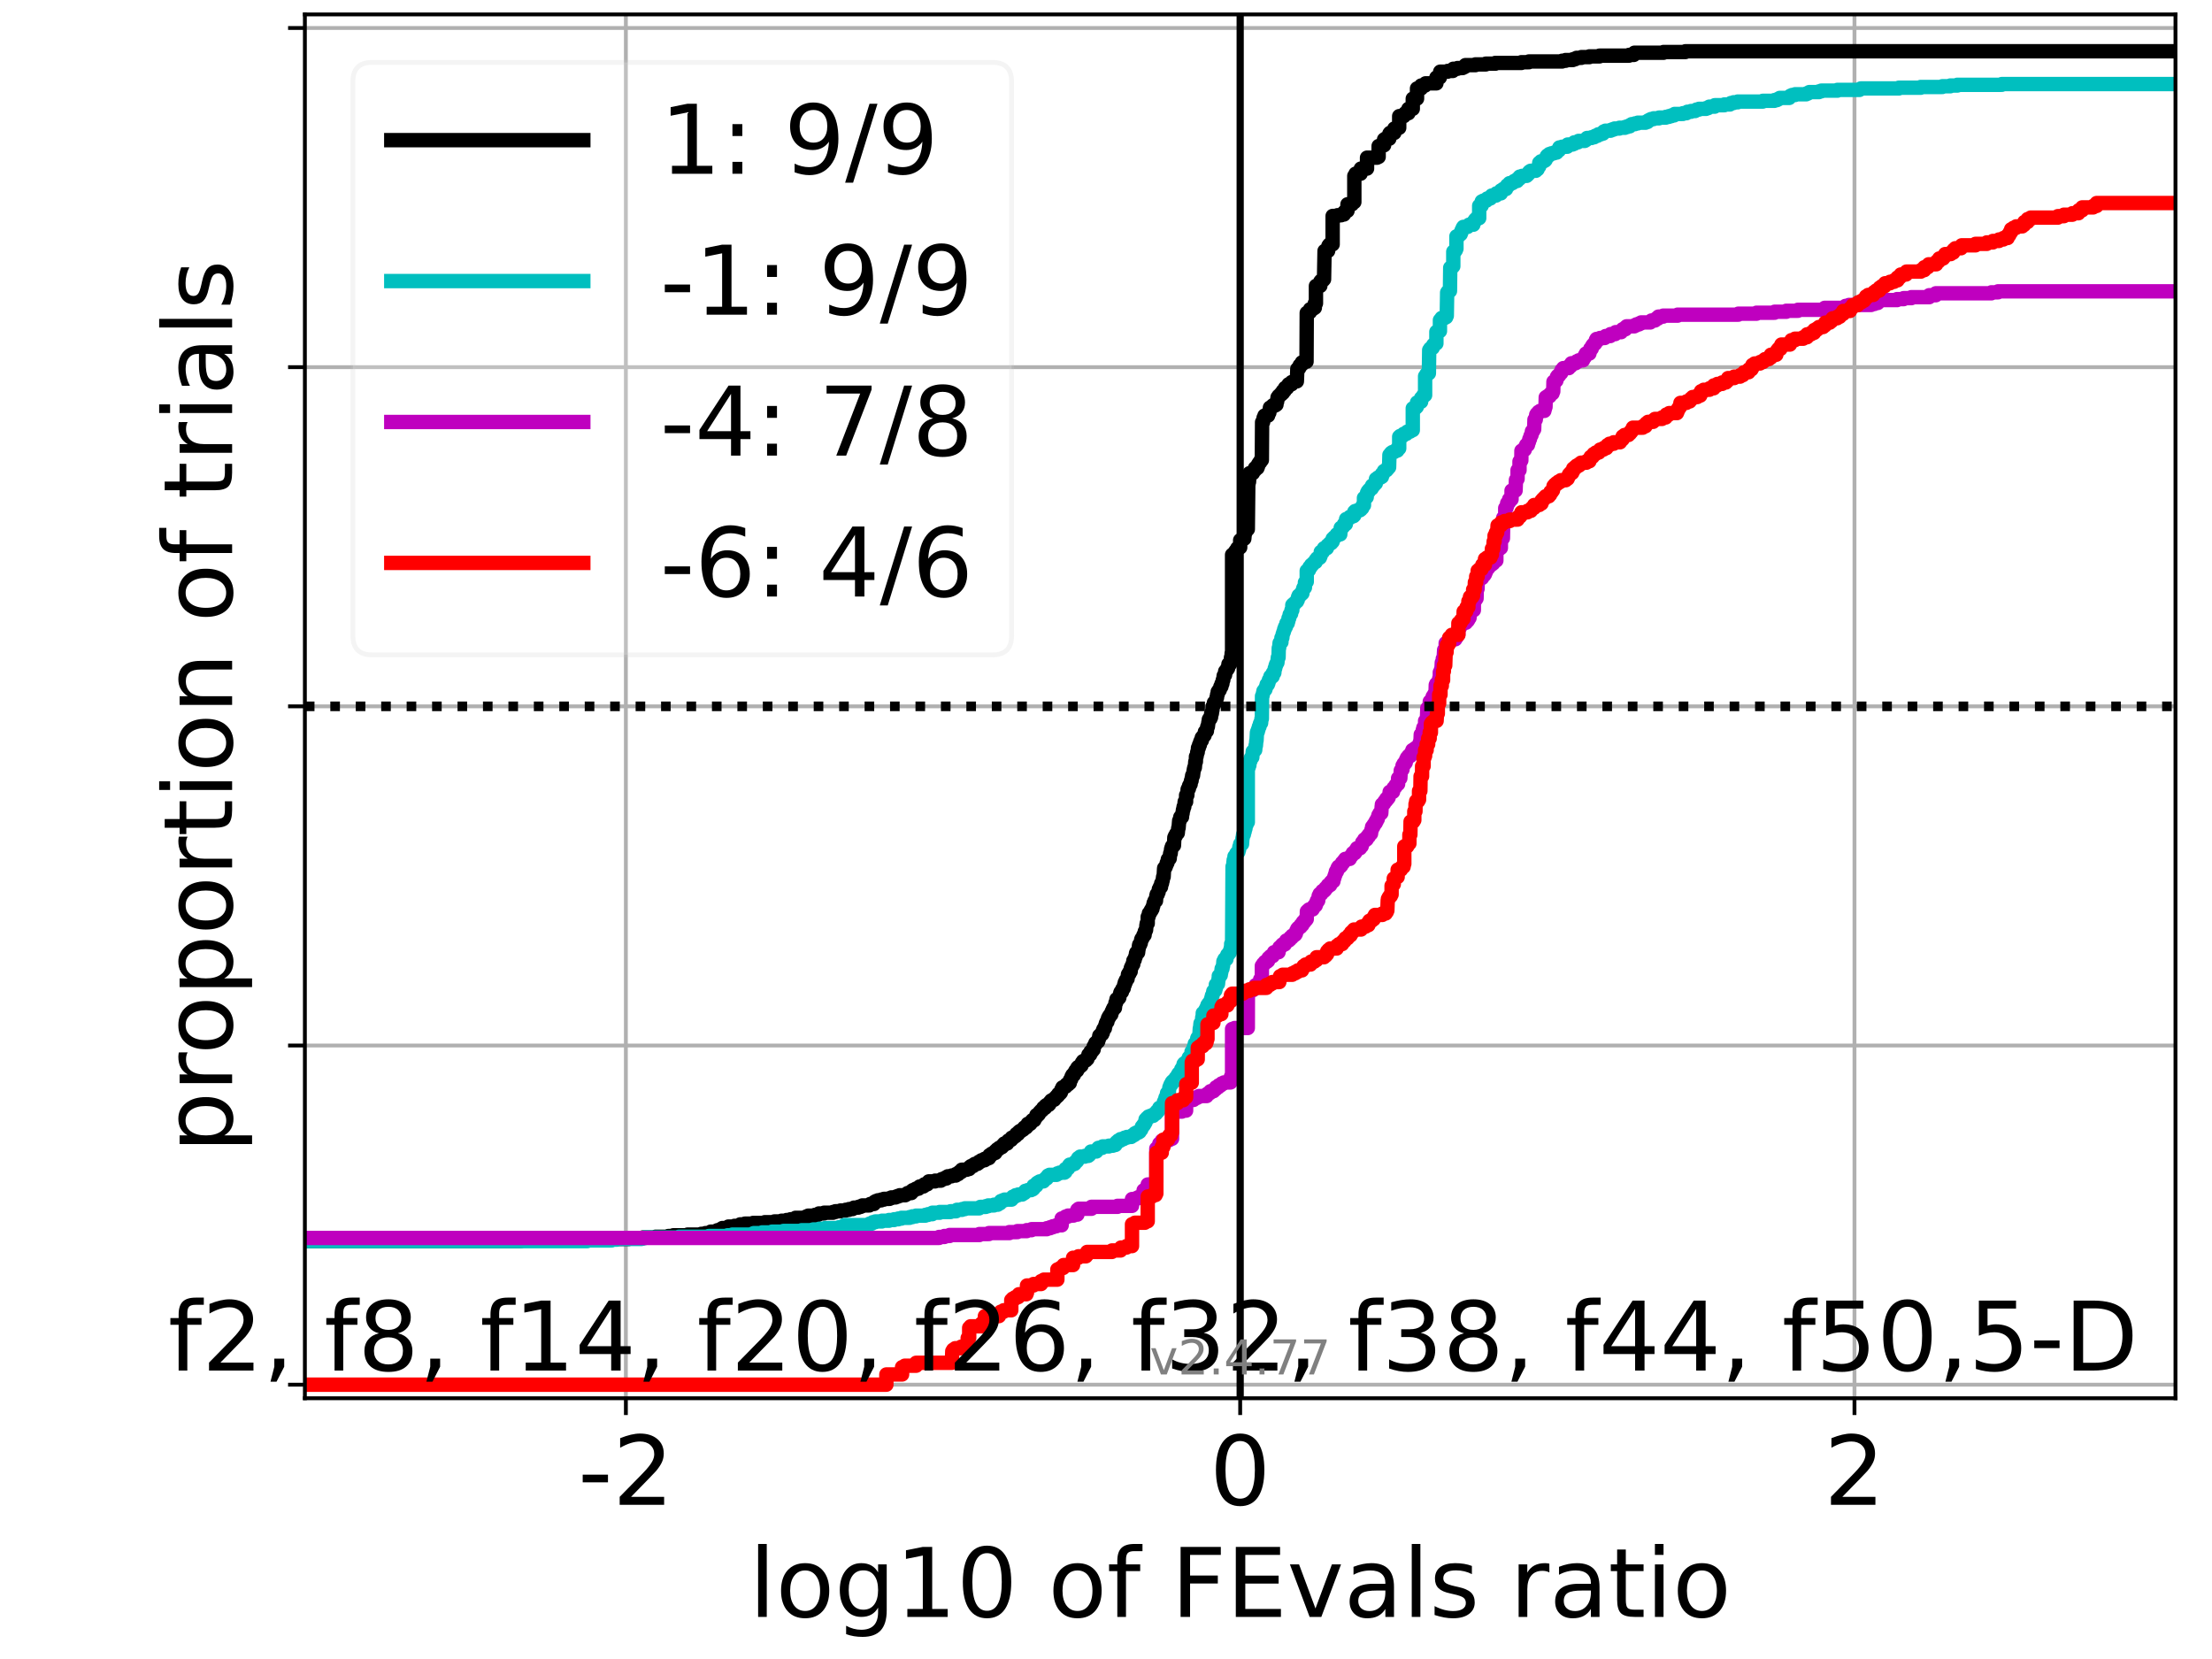 <?xml version="1.0" encoding="utf-8" standalone="no"?>
<!DOCTYPE svg PUBLIC "-//W3C//DTD SVG 1.1//EN"
  "http://www.w3.org/Graphics/SVG/1.1/DTD/svg11.dtd">
<!-- Created with matplotlib (https://matplotlib.org/) -->
<svg height="345.6pt" version="1.1" viewBox="0 0 460.8 345.6" width="460.8pt" xmlns="http://www.w3.org/2000/svg" xmlns:xlink="http://www.w3.org/1999/xlink">
 <defs>
  <style type="text/css">*{stroke-linecap:butt;stroke-linejoin:round;}</style>
 </defs>
 <g id="figure_1">
  <g id="patch_1">
   <path d="M 0 345.6 
L 460.8 345.6 
L 460.8 0 
L 0 0 
z
" style="fill:#ffffff;"/>
  </g>
  <g id="axes_1">
   <g id="patch_2">
    <path d="M 63.512 291.28 
L 453.192 291.28 
L 453.192 3 
L 63.512 3 
z
" style="fill:#ffffff;"/>
   </g>
   <g id="matplotlib.axis_1">
    <g id="xtick_1">
     <g id="line2d_1">
      <path clip-path="url(#p455f589e49)" d="M 130.382 291.28 
L 130.382 3 
" style="fill:none;stroke:#b0b0b0;stroke-linecap:square;stroke-width:0.8;"/>
     </g>
     <g id="line2d_2">
      <defs>
       <path d="M 0 0 
L 0 3.5 
" id="ma14ad6b03d" style="stroke:#000000;stroke-width:0.8;"/>
      </defs>
      <g>
       <use style="stroke:#000000;stroke-width:0.8;" x="130.382" xlink:href="#ma14ad6b03d" y="291.28"/>
      </g>
     </g>
     <g id="text_1">
      <!-- -2 -->
      <g transform="translate(120.411 313.477)scale(0.2 -0.2)">
       <defs>
        <path d="M 4.891 31.391 
L 31.203 31.391 
L 31.203 23.391 
L 4.891 23.391 
z
" id="DejaVuSans-45"/>
        <path d="M 19.188 8.297 
L 53.609 8.297 
L 53.609 0 
L 7.328 0 
L 7.328 8.297 
Q 12.938 14.109 22.625 23.891 
Q 32.328 33.688 34.812 36.531 
Q 39.547 41.844 41.422 45.531 
Q 43.312 49.219 43.312 52.781 
Q 43.312 58.594 39.234 62.25 
Q 35.156 65.922 28.609 65.922 
Q 23.969 65.922 18.812 64.312 
Q 13.672 62.703 7.812 59.422 
L 7.812 69.391 
Q 13.766 71.781 18.938 73 
Q 24.125 74.219 28.422 74.219 
Q 39.75 74.219 46.484 68.547 
Q 53.219 62.891 53.219 53.422 
Q 53.219 48.922 51.531 44.891 
Q 49.859 40.875 45.406 35.406 
Q 44.188 33.984 37.641 27.219 
Q 31.109 20.453 19.188 8.297 
z
" id="DejaVuSans-50"/>
       </defs>
       <use xlink:href="#DejaVuSans-45"/>
       <use x="36.084" xlink:href="#DejaVuSans-50"/>
      </g>
     </g>
    </g>
    <g id="xtick_2">
     <g id="line2d_3">
      <path clip-path="url(#p455f589e49)" d="M 258.352 291.28 
L 258.352 3 
" style="fill:none;stroke:#b0b0b0;stroke-linecap:square;stroke-width:0.8;"/>
     </g>
     <g id="line2d_4">
      <g>
       <use style="stroke:#000000;stroke-width:0.8;" x="258.352" xlink:href="#ma14ad6b03d" y="291.28"/>
      </g>
     </g>
     <g id="text_2">
      <!-- 0 -->
      <g transform="translate(251.99 313.477)scale(0.2 -0.2)">
       <defs>
        <path d="M 31.781 66.406 
Q 24.172 66.406 20.328 58.906 
Q 16.5 51.422 16.5 36.375 
Q 16.5 21.391 20.328 13.891 
Q 24.172 6.391 31.781 6.391 
Q 39.453 6.391 43.281 13.891 
Q 47.125 21.391 47.125 36.375 
Q 47.125 51.422 43.281 58.906 
Q 39.453 66.406 31.781 66.406 
z
M 31.781 74.219 
Q 44.047 74.219 50.516 64.516 
Q 56.984 54.828 56.984 36.375 
Q 56.984 17.969 50.516 8.266 
Q 44.047 -1.422 31.781 -1.422 
Q 19.531 -1.422 13.062 8.266 
Q 6.594 17.969 6.594 36.375 
Q 6.594 54.828 13.062 64.516 
Q 19.531 74.219 31.781 74.219 
z
" id="DejaVuSans-48"/>
       </defs>
       <use xlink:href="#DejaVuSans-48"/>
      </g>
     </g>
    </g>
    <g id="xtick_3">
     <g id="line2d_5">
      <path clip-path="url(#p455f589e49)" d="M 386.323 291.28 
L 386.323 3 
" style="fill:none;stroke:#b0b0b0;stroke-linecap:square;stroke-width:0.8;"/>
     </g>
     <g id="line2d_6">
      <g>
       <use style="stroke:#000000;stroke-width:0.8;" x="386.323" xlink:href="#ma14ad6b03d" y="291.28"/>
      </g>
     </g>
     <g id="text_3">
      <!-- 2 -->
      <g transform="translate(379.96 313.477)scale(0.2 -0.2)">
       <use xlink:href="#DejaVuSans-50"/>
      </g>
     </g>
    </g>
    <g id="text_4">
     <!-- log10 of FEvals ratio -->
     <g transform="translate(156.048 336.833)scale(0.2 -0.2)">
      <defs>
       <path d="M 9.422 75.984 
L 18.406 75.984 
L 18.406 0 
L 9.422 0 
z
" id="DejaVuSans-108"/>
       <path d="M 30.609 48.391 
Q 23.391 48.391 19.188 42.75 
Q 14.984 37.109 14.984 27.297 
Q 14.984 17.484 19.156 11.844 
Q 23.344 6.203 30.609 6.203 
Q 37.797 6.203 41.984 11.859 
Q 46.188 17.531 46.188 27.297 
Q 46.188 37.016 41.984 42.703 
Q 37.797 48.391 30.609 48.391 
z
M 30.609 56 
Q 42.328 56 49.016 48.375 
Q 55.719 40.766 55.719 27.297 
Q 55.719 13.875 49.016 6.219 
Q 42.328 -1.422 30.609 -1.422 
Q 18.844 -1.422 12.172 6.219 
Q 5.516 13.875 5.516 27.297 
Q 5.516 40.766 12.172 48.375 
Q 18.844 56 30.609 56 
z
" id="DejaVuSans-111"/>
       <path d="M 45.406 27.984 
Q 45.406 37.75 41.375 43.109 
Q 37.359 48.484 30.078 48.484 
Q 22.859 48.484 18.828 43.109 
Q 14.797 37.75 14.797 27.984 
Q 14.797 18.266 18.828 12.891 
Q 22.859 7.516 30.078 7.516 
Q 37.359 7.516 41.375 12.891 
Q 45.406 18.266 45.406 27.984 
z
M 54.391 6.781 
Q 54.391 -7.172 48.188 -13.984 
Q 42 -20.797 29.203 -20.797 
Q 24.469 -20.797 20.266 -20.094 
Q 16.062 -19.391 12.109 -17.922 
L 12.109 -9.188 
Q 16.062 -11.328 19.922 -12.344 
Q 23.781 -13.375 27.781 -13.375 
Q 36.625 -13.375 41.016 -8.766 
Q 45.406 -4.156 45.406 5.172 
L 45.406 9.625 
Q 42.625 4.781 38.281 2.391 
Q 33.938 0 27.875 0 
Q 17.828 0 11.672 7.656 
Q 5.516 15.328 5.516 27.984 
Q 5.516 40.672 11.672 48.328 
Q 17.828 56 27.875 56 
Q 33.938 56 38.281 53.609 
Q 42.625 51.219 45.406 46.391 
L 45.406 54.688 
L 54.391 54.688 
z
" id="DejaVuSans-103"/>
       <path d="M 12.406 8.297 
L 28.516 8.297 
L 28.516 63.922 
L 10.984 60.406 
L 10.984 69.391 
L 28.422 72.906 
L 38.281 72.906 
L 38.281 8.297 
L 54.391 8.297 
L 54.391 0 
L 12.406 0 
z
" id="DejaVuSans-49"/>
       <path id="DejaVuSans-32"/>
       <path d="M 37.109 75.984 
L 37.109 68.5 
L 28.516 68.5 
Q 23.688 68.5 21.797 66.547 
Q 19.922 64.594 19.922 59.516 
L 19.922 54.688 
L 34.719 54.688 
L 34.719 47.703 
L 19.922 47.703 
L 19.922 0 
L 10.891 0 
L 10.891 47.703 
L 2.297 47.703 
L 2.297 54.688 
L 10.891 54.688 
L 10.891 58.5 
Q 10.891 67.625 15.141 71.797 
Q 19.391 75.984 28.609 75.984 
z
" id="DejaVuSans-102"/>
       <path d="M 9.812 72.906 
L 51.703 72.906 
L 51.703 64.594 
L 19.672 64.594 
L 19.672 43.109 
L 48.578 43.109 
L 48.578 34.812 
L 19.672 34.812 
L 19.672 0 
L 9.812 0 
z
" id="DejaVuSans-70"/>
       <path d="M 9.812 72.906 
L 55.906 72.906 
L 55.906 64.594 
L 19.672 64.594 
L 19.672 43.016 
L 54.391 43.016 
L 54.391 34.719 
L 19.672 34.719 
L 19.672 8.297 
L 56.781 8.297 
L 56.781 0 
L 9.812 0 
z
" id="DejaVuSans-69"/>
       <path d="M 2.984 54.688 
L 12.5 54.688 
L 29.594 8.797 
L 46.688 54.688 
L 56.203 54.688 
L 35.688 0 
L 23.484 0 
z
" id="DejaVuSans-118"/>
       <path d="M 34.281 27.484 
Q 23.391 27.484 19.188 25 
Q 14.984 22.516 14.984 16.5 
Q 14.984 11.719 18.141 8.906 
Q 21.297 6.109 26.703 6.109 
Q 34.188 6.109 38.703 11.406 
Q 43.219 16.703 43.219 25.484 
L 43.219 27.484 
z
M 52.203 31.203 
L 52.203 0 
L 43.219 0 
L 43.219 8.297 
Q 40.141 3.328 35.547 0.953 
Q 30.953 -1.422 24.312 -1.422 
Q 15.922 -1.422 10.953 3.297 
Q 6 8.016 6 15.922 
Q 6 25.141 12.172 29.828 
Q 18.359 34.516 30.609 34.516 
L 43.219 34.516 
L 43.219 35.406 
Q 43.219 41.609 39.141 45 
Q 35.062 48.391 27.688 48.391 
Q 23 48.391 18.547 47.266 
Q 14.109 46.141 10.016 43.891 
L 10.016 52.203 
Q 14.938 54.109 19.578 55.047 
Q 24.219 56 28.609 56 
Q 40.484 56 46.344 49.844 
Q 52.203 43.703 52.203 31.203 
z
" id="DejaVuSans-97"/>
       <path d="M 44.281 53.078 
L 44.281 44.578 
Q 40.484 46.531 36.375 47.5 
Q 32.281 48.484 27.875 48.484 
Q 21.188 48.484 17.844 46.438 
Q 14.5 44.391 14.5 40.281 
Q 14.5 37.156 16.891 35.375 
Q 19.281 33.594 26.516 31.984 
L 29.594 31.297 
Q 39.156 29.25 43.188 25.516 
Q 47.219 21.781 47.219 15.094 
Q 47.219 7.469 41.188 3.016 
Q 35.156 -1.422 24.609 -1.422 
Q 20.219 -1.422 15.453 -0.562 
Q 10.688 0.297 5.422 2 
L 5.422 11.281 
Q 10.406 8.688 15.234 7.391 
Q 20.062 6.109 24.812 6.109 
Q 31.156 6.109 34.562 8.281 
Q 37.984 10.453 37.984 14.406 
Q 37.984 18.062 35.516 20.016 
Q 33.062 21.969 24.703 23.781 
L 21.578 24.516 
Q 13.234 26.266 9.516 29.906 
Q 5.812 33.547 5.812 39.891 
Q 5.812 47.609 11.281 51.797 
Q 16.75 56 26.812 56 
Q 31.781 56 36.172 55.266 
Q 40.578 54.547 44.281 53.078 
z
" id="DejaVuSans-115"/>
       <path d="M 41.109 46.297 
Q 39.594 47.172 37.812 47.578 
Q 36.031 48 33.891 48 
Q 26.266 48 22.188 43.047 
Q 18.109 38.094 18.109 28.812 
L 18.109 0 
L 9.078 0 
L 9.078 54.688 
L 18.109 54.688 
L 18.109 46.188 
Q 20.953 51.172 25.484 53.578 
Q 30.031 56 36.531 56 
Q 37.453 56 38.578 55.875 
Q 39.703 55.766 41.062 55.516 
z
" id="DejaVuSans-114"/>
       <path d="M 18.312 70.219 
L 18.312 54.688 
L 36.812 54.688 
L 36.812 47.703 
L 18.312 47.703 
L 18.312 18.016 
Q 18.312 11.328 20.141 9.422 
Q 21.969 7.516 27.594 7.516 
L 36.812 7.516 
L 36.812 0 
L 27.594 0 
Q 17.188 0 13.234 3.875 
Q 9.281 7.766 9.281 18.016 
L 9.281 47.703 
L 2.688 47.703 
L 2.688 54.688 
L 9.281 54.688 
L 9.281 70.219 
z
" id="DejaVuSans-116"/>
       <path d="M 9.422 54.688 
L 18.406 54.688 
L 18.406 0 
L 9.422 0 
z
M 9.422 75.984 
L 18.406 75.984 
L 18.406 64.594 
L 9.422 64.594 
z
" id="DejaVuSans-105"/>
      </defs>
      <use xlink:href="#DejaVuSans-108"/>
      <use x="27.783" xlink:href="#DejaVuSans-111"/>
      <use x="88.965" xlink:href="#DejaVuSans-103"/>
      <use x="152.441" xlink:href="#DejaVuSans-49"/>
      <use x="216.064" xlink:href="#DejaVuSans-48"/>
      <use x="279.688" xlink:href="#DejaVuSans-32"/>
      <use x="311.475" xlink:href="#DejaVuSans-111"/>
      <use x="372.656" xlink:href="#DejaVuSans-102"/>
      <use x="407.861" xlink:href="#DejaVuSans-32"/>
      <use x="439.648" xlink:href="#DejaVuSans-70"/>
      <use x="497.168" xlink:href="#DejaVuSans-69"/>
      <use x="560.352" xlink:href="#DejaVuSans-118"/>
      <use x="619.531" xlink:href="#DejaVuSans-97"/>
      <use x="680.811" xlink:href="#DejaVuSans-108"/>
      <use x="708.594" xlink:href="#DejaVuSans-115"/>
      <use x="760.693" xlink:href="#DejaVuSans-32"/>
      <use x="792.48" xlink:href="#DejaVuSans-114"/>
      <use x="833.594" xlink:href="#DejaVuSans-97"/>
      <use x="894.873" xlink:href="#DejaVuSans-116"/>
      <use x="934.082" xlink:href="#DejaVuSans-105"/>
      <use x="961.865" xlink:href="#DejaVuSans-111"/>
     </g>
    </g>
   </g>
   <g id="matplotlib.axis_2">
    <g id="ytick_1">
     <g id="line2d_7">
      <path clip-path="url(#p455f589e49)" d="M 63.512 288.454 
L 453.192 288.454 
" style="fill:none;stroke:#b0b0b0;stroke-linecap:square;stroke-width:0.8;"/>
     </g>
     <g id="line2d_8">
      <defs>
       <path d="M 0 0 
L -3.5 0 
" id="m68c1d680c9" style="stroke:#000000;stroke-width:0.8;"/>
      </defs>
      <g>
       <use style="stroke:#000000;stroke-width:0.8;" x="63.512" xlink:href="#m68c1d680c9" y="288.454"/>
      </g>
     </g>
    </g>
    <g id="ytick_2">
     <g id="line2d_9">
      <path clip-path="url(#p455f589e49)" d="M 63.512 217.797 
L 453.192 217.797 
" style="fill:none;stroke:#b0b0b0;stroke-linecap:square;stroke-width:0.8;"/>
     </g>
     <g id="line2d_10">
      <g>
       <use style="stroke:#000000;stroke-width:0.8;" x="63.512" xlink:href="#m68c1d680c9" y="217.797"/>
      </g>
     </g>
    </g>
    <g id="ytick_3">
     <g id="line2d_11">
      <path clip-path="url(#p455f589e49)" d="M 63.512 147.14 
L 453.192 147.14 
" style="fill:none;stroke:#b0b0b0;stroke-linecap:square;stroke-width:0.8;"/>
     </g>
     <g id="line2d_12">
      <g>
       <use style="stroke:#000000;stroke-width:0.8;" x="63.512" xlink:href="#m68c1d680c9" y="147.14"/>
      </g>
     </g>
    </g>
    <g id="ytick_4">
     <g id="line2d_13">
      <path clip-path="url(#p455f589e49)" d="M 63.512 76.483 
L 453.192 76.483 
" style="fill:none;stroke:#b0b0b0;stroke-linecap:square;stroke-width:0.8;"/>
     </g>
     <g id="line2d_14">
      <g>
       <use style="stroke:#000000;stroke-width:0.8;" x="63.512" xlink:href="#m68c1d680c9" y="76.483"/>
      </g>
     </g>
    </g>
    <g id="ytick_5">
     <g id="line2d_15">
      <path clip-path="url(#p455f589e49)" d="M 63.512 5.826 
L 453.192 5.826 
" style="fill:none;stroke:#b0b0b0;stroke-linecap:square;stroke-width:0.8;"/>
     </g>
     <g id="line2d_16">
      <g>
       <use style="stroke:#000000;stroke-width:0.8;" x="63.512" xlink:href="#m68c1d680c9" y="5.826"/>
      </g>
     </g>
    </g>
    <g id="text_5">
     <!-- proportion of trials -->
     <g transform="translate(48.353 240.146)rotate(-90)scale(0.2 -0.2)">
      <defs>
       <path d="M 18.109 8.203 
L 18.109 -20.797 
L 9.078 -20.797 
L 9.078 54.688 
L 18.109 54.688 
L 18.109 46.391 
Q 20.953 51.266 25.266 53.625 
Q 29.594 56 35.594 56 
Q 45.562 56 51.781 48.094 
Q 58.016 40.188 58.016 27.297 
Q 58.016 14.406 51.781 6.484 
Q 45.562 -1.422 35.594 -1.422 
Q 29.594 -1.422 25.266 0.953 
Q 20.953 3.328 18.109 8.203 
z
M 48.688 27.297 
Q 48.688 37.203 44.609 42.844 
Q 40.531 48.484 33.406 48.484 
Q 26.266 48.484 22.188 42.844 
Q 18.109 37.203 18.109 27.297 
Q 18.109 17.391 22.188 11.75 
Q 26.266 6.109 33.406 6.109 
Q 40.531 6.109 44.609 11.75 
Q 48.688 17.391 48.688 27.297 
z
" id="DejaVuSans-112"/>
       <path d="M 54.891 33.016 
L 54.891 0 
L 45.906 0 
L 45.906 32.719 
Q 45.906 40.484 42.875 44.328 
Q 39.844 48.188 33.797 48.188 
Q 26.516 48.188 22.312 43.547 
Q 18.109 38.922 18.109 30.906 
L 18.109 0 
L 9.078 0 
L 9.078 54.688 
L 18.109 54.688 
L 18.109 46.188 
Q 21.344 51.125 25.703 53.562 
Q 30.078 56 35.797 56 
Q 45.219 56 50.047 50.172 
Q 54.891 44.344 54.891 33.016 
z
" id="DejaVuSans-110"/>
      </defs>
      <use xlink:href="#DejaVuSans-112"/>
      <use x="63.477" xlink:href="#DejaVuSans-114"/>
      <use x="102.34" xlink:href="#DejaVuSans-111"/>
      <use x="163.521" xlink:href="#DejaVuSans-112"/>
      <use x="226.998" xlink:href="#DejaVuSans-111"/>
      <use x="288.18" xlink:href="#DejaVuSans-114"/>
      <use x="329.293" xlink:href="#DejaVuSans-116"/>
      <use x="368.502" xlink:href="#DejaVuSans-105"/>
      <use x="396.285" xlink:href="#DejaVuSans-111"/>
      <use x="457.467" xlink:href="#DejaVuSans-110"/>
      <use x="520.846" xlink:href="#DejaVuSans-32"/>
      <use x="552.633" xlink:href="#DejaVuSans-111"/>
      <use x="613.814" xlink:href="#DejaVuSans-102"/>
      <use x="649.02" xlink:href="#DejaVuSans-32"/>
      <use x="680.807" xlink:href="#DejaVuSans-116"/>
      <use x="720.016" xlink:href="#DejaVuSans-114"/>
      <use x="761.129" xlink:href="#DejaVuSans-105"/>
      <use x="788.912" xlink:href="#DejaVuSans-97"/>
      <use x="850.191" xlink:href="#DejaVuSans-108"/>
      <use x="877.975" xlink:href="#DejaVuSans-115"/>
     </g>
    </g>
   </g>
   <g id="line2d_17">
    <path clip-path="url(#p455f589e49)" d="M 63.512 258.552 
L 108.44 258.552 
L 108.44 258.4 
L 117.289 258.4 
L 117.289 258.248 
L 119.707 258.248 
L 119.707 258.096 
L 130.974 258.096 
L 130.974 257.945 
L 133.902 257.945 
L 133.902 257.793 
L 136.551 257.793 
L 136.551 257.641 
L 139.222 257.641 
L 139.222 257.489 
L 140.268 257.489 
L 140.268 257.337 
L 143.252 257.337 
L 143.252 257.186 
L 146.081 257.186 
L 146.081 257.034 
L 146.963 257.034 
L 146.963 256.882 
L 147.818 256.882 
L 147.818 256.73 
L 148.057 256.73 
L 148.057 256.578 
L 149.118 256.578 
L 149.118 256.427 
L 149.453 256.427 
L 149.453 256.275 
L 150.236 256.275 
L 150.236 255.971 
L 150.489 255.971 
L 150.489 255.82 
L 151.535 255.82 
L 151.535 255.668 
L 151.738 255.668 
L 151.738 255.516 
L 153.017 255.516 
L 153.017 255.364 
L 154.2 255.364 
L 154.2 255.061 
L 155.173 255.061 
L 155.173 254.909 
L 156.906 254.909 
L 156.906 254.757 
L 159.324 254.757 
L 159.324 254.605 
L 161.312 254.605 
L 161.312 254.453 
L 162.803 254.453 
L 162.803 254.302 
L 163.879 254.302 
L 163.879 254.15 
L 164.684 254.15 
L 164.684 253.998 
L 165.467 253.998 
L 165.467 253.846 
L 165.73 253.846 
L 165.73 253.694 
L 167.692 253.694 
L 167.692 253.543 
L 168.016 253.543 
L 168.016 253.391 
L 168.379 253.391 
L 168.379 253.239 
L 169.751 253.239 
L 169.751 253.087 
L 170.405 253.087 
L 170.405 252.936 
L 170.591 252.936 
L 170.591 252.784 
L 171.668 252.784 
L 171.668 252.632 
L 173.519 252.632 
L 173.519 252.48 
L 174.035 252.48 
L 174.035 252.328 
L 175.081 252.328 
L 175.081 252.177 
L 176.167 252.177 
L 176.167 252.025 
L 176.865 252.025 
L 176.865 251.873 
L 177.596 251.873 
L 177.596 251.721 
L 177.909 251.721 
L 177.909 251.569 
L 178.791 251.569 
L 178.791 251.418 
L 179.283 251.418 
L 179.283 251.266 
L 179.646 251.266 
L 179.646 251.114 
L 181.09 251.114 
L 181.09 250.962 
L 181.281 250.962 
L 181.281 250.811 
L 182.064 250.811 
L 182.064 250.507 
L 182.188 250.507 
L 182.188 250.355 
L 182.462 250.355 
L 182.462 250.203 
L 182.869 250.203 
L 182.869 250.052 
L 183.567 250.052 
L 183.567 249.9 
L 184.129 249.9 
L 184.129 249.748 
L 185.302 249.748 
L 185.302 249.596 
L 185.697 249.596 
L 185.697 249.444 
L 186.58 249.444 
L 186.58 249.293 
L 187.002 249.293 
L 187.002 249.141 
L 187.435 249.141 
L 187.435 248.989 
L 188.586 248.989 
L 188.586 248.837 
L 188.863 248.837 
L 188.863 248.686 
L 189.07 248.686 
L 189.07 248.534 
L 189.853 248.534 
L 189.939 248.078 
L 190.14 248.078 
L 190.14 247.927 
L 190.55 247.927 
L 190.55 247.775 
L 190.787 247.775 
L 190.787 247.623 
L 191.355 247.623 
L 191.391 247.319 
L 191.576 247.319 
L 191.576 247.168 
L 192.357 247.168 
L 192.357 247.016 
L 192.573 247.016 
L 192.573 246.712 
L 193.177 246.712 
L 193.243 246.409 
L 193.456 246.409 
L 193.478 246.105 
L 194.79 246.105 
L 194.79 245.953 
L 195.984 245.953 
L 195.984 245.802 
L 196.127 245.802 
L 196.127 245.65 
L 196.569 245.65 
L 196.569 245.498 
L 197.166 245.498 
L 197.166 245.194 
L 197.435 245.194 
L 197.435 245.043 
L 198.217 245.043 
L 198.217 244.891 
L 199.097 244.891 
L 199.118 244.587 
L 199.636 244.587 
L 199.685 244.284 
L 199.853 244.284 
L 199.853 244.132 
L 200.28 244.132 
L 200.346 243.677 
L 201.407 243.677 
L 201.407 243.525 
L 201.902 243.525 
L 201.902 243.373 
L 202.026 243.373 
L 202.054 243.069 
L 202.252 243.069 
L 202.252 242.918 
L 202.734 242.918 
L 202.828 242.614 
L 203.058 242.614 
L 203.058 242.462 
L 203.624 242.462 
L 203.624 242.31 
L 203.841 242.31 
L 203.935 242.007 
L 204.278 242.007 
L 204.278 241.855 
L 204.444 241.855 
L 204.444 241.703 
L 205.118 241.703 
L 205.118 241.4 
L 205.657 241.4 
L 205.657 241.248 
L 206.034 241.248 
L 206.125 240.641 
L 206.539 240.641 
L 206.552 240.337 
L 206.845 240.337 
L 206.845 240.185 
L 207.331 240.185 
L 207.394 239.73 
L 207.651 239.73 
L 207.707 239.427 
L 207.989 239.427 
L 207.989 239.275 
L 208.124 239.275 
L 208.124 239.123 
L 208.434 239.123 
L 208.434 238.971 
L 208.728 238.971 
L 208.778 238.668 
L 209.029 238.668 
L 209.063 238.364 
L 209.201 238.364 
L 209.201 238.212 
L 209.812 238.212 
L 209.812 237.909 
L 209.959 237.909 
L 210.042 237.605 
L 210.385 237.605 
L 210.385 237.453 
L 210.658 237.453 
L 210.764 236.998 
L 211.121 236.998 
L 211.121 236.846 
L 211.314 236.846 
L 211.314 236.694 
L 211.547 236.694 
L 211.619 236.391 
L 211.711 236.391 
L 211.711 236.239 
L 212.084 236.239 
L 212.084 235.935 
L 212.23 235.935 
L 212.23 235.784 
L 212.408 235.784 
L 212.408 235.632 
L 212.717 235.632 
L 212.717 235.48 
L 212.913 235.48 
L 212.913 235.328 
L 213.169 235.328 
L 213.169 235.176 
L 213.321 235.176 
L 213.371 234.873 
L 213.771 234.873 
L 213.828 234.569 
L 214.048 234.569 
L 214.095 234.114 
L 214.634 234.114 
L 214.634 233.962 
L 214.749 233.962 
L 214.797 233.659 
L 214.921 233.659 
L 214.921 233.507 
L 215.054 233.507 
L 215.054 233.355 
L 215.475 233.355 
L 215.475 233.051 
L 215.602 233.051 
L 215.711 232.748 
L 215.831 232.748 
L 215.902 232.293 
L 216.249 232.293 
L 216.249 232.141 
L 216.385 232.141 
L 216.484 231.837 
L 216.556 231.837 
L 216.556 231.685 
L 216.697 231.685 
L 216.697 231.534 
L 216.838 231.534 
L 216.838 231.382 
L 217.001 231.382 
L 217.001 231.23 
L 217.181 231.23 
L 217.181 231.078 
L 217.301 231.078 
L 217.339 230.775 
L 217.739 230.775 
L 217.82 230.319 
L 218.033 230.319 
L 218.033 230.168 
L 218.473 230.168 
L 218.473 230.016 
L 218.609 230.016 
L 218.639 229.712 
L 218.731 229.712 
L 218.731 229.56 
L 218.898 229.56 
L 218.974 229.257 
L 219.256 229.257 
L 219.256 229.105 
L 219.613 229.105 
L 219.7 228.801 
L 219.829 228.801 
L 219.829 228.65 
L 219.995 228.65 
L 219.995 228.498 
L 220.114 228.498 
L 220.114 228.346 
L 220.33 228.346 
L 220.33 228.194 
L 220.468 228.194 
L 220.468 227.891 
L 220.669 227.891 
L 220.669 227.739 
L 220.891 227.739 
L 220.891 227.587 
L 221.012 227.587 
L 221.098 226.98 
L 221.207 226.98 
L 221.288 226.676 
L 221.323 226.676 
L 221.323 226.525 
L 221.623 226.525 
L 221.623 226.373 
L 221.996 226.373 
L 222.103 226.069 
L 222.146 226.069 
L 222.146 225.917 
L 222.523 225.917 
L 222.586 225.614 
L 222.858 225.614 
L 222.886 225.007 
L 222.978 225.007 
L 222.978 224.855 
L 223.146 224.855 
L 223.236 224.248 
L 223.351 224.248 
L 223.398 223.944 
L 223.706 223.944 
L 223.774 223.489 
L 223.94 223.489 
L 224.041 223.034 
L 224.388 223.034 
L 224.436 222.426 
L 224.58 222.426 
L 224.58 222.275 
L 224.952 222.275 
L 224.952 222.123 
L 225.095 222.123 
L 225.095 221.971 
L 225.295 221.971 
L 225.386 221.364 
L 225.506 221.364 
L 225.599 221.06 
L 225.879 221.06 
L 225.879 220.908 
L 226.227 220.908 
L 226.271 220.605 
L 226.531 220.605 
L 226.588 220.15 
L 226.689 220.15 
L 226.742 219.694 
L 227.109 219.694 
L 227.17 219.087 
L 227.364 219.087 
L 227.364 218.935 
L 227.587 218.935 
L 227.623 218.632 
L 227.823 218.632 
L 227.823 218.025 
L 227.964 218.025 
L 227.989 217.721 
L 228.124 217.721 
L 228.196 217.266 
L 228.428 217.266 
L 228.428 217.114 
L 228.606 217.114 
L 228.606 216.962 
L 228.766 216.962 
L 228.805 216.507 
L 228.913 216.507 
L 229.006 215.748 
L 229.27 215.748 
L 229.31 215.444 
L 229.599 215.444 
L 229.646 215.141 
L 229.741 215.141 
L 229.741 214.685 
L 229.861 214.685 
L 229.861 214.382 
L 230.013 214.382 
L 230.013 214.23 
L 230.165 214.23 
L 230.241 213.623 
L 230.3 213.623 
L 230.382 213.167 
L 230.472 213.167 
L 230.523 212.864 
L 230.691 212.864 
L 230.751 212.408 
L 230.818 212.408 
L 230.818 212.105 
L 230.973 212.105 
L 230.973 211.801 
L 231.153 211.801 
L 231.166 211.498 
L 231.346 211.498 
L 231.346 211.346 
L 231.496 211.346 
L 231.587 210.739 
L 231.7 210.739 
L 231.8 210.283 
L 231.884 210.283 
L 231.948 209.98 
L 232.256 209.98 
L 232.366 208.917 
L 232.496 208.917 
L 232.583 208.158 
L 232.89 208.158 
L 232.89 208.007 
L 233.04 208.007 
L 233.04 207.855 
L 233.169 207.855 
L 233.263 207.248 
L 233.29 207.248 
L 233.385 206.792 
L 233.451 206.792 
L 233.451 206.641 
L 233.719 206.641 
L 233.801 206.033 
L 233.93 206.033 
L 233.93 205.882 
L 234.085 205.882 
L 234.19 205.123 
L 234.315 205.123 
L 234.315 204.667 
L 234.491 204.667 
L 234.525 204.212 
L 234.683 204.212 
L 234.736 203.908 
L 234.894 203.908 
L 234.973 202.998 
L 235.056 202.998 
L 235.056 202.846 
L 235.29 202.846 
L 235.32 202.39 
L 235.538 202.39 
L 235.581 201.632 
L 235.671 201.632 
L 235.711 201.328 
L 235.818 201.328 
L 235.917 200.873 
L 236.076 200.873 
L 236.1 200.114 
L 236.191 200.114 
L 236.191 199.962 
L 236.368 199.962 
L 236.475 199.355 
L 236.563 199.355 
L 236.653 198.596 
L 236.714 198.596 
L 236.714 198.444 
L 237.081 198.444 
L 237.173 197.685 
L 237.197 197.685 
L 237.281 196.926 
L 237.32 196.926 
L 237.32 196.774 
L 237.52 196.774 
L 237.532 196.471 
L 237.641 196.471 
L 237.735 195.712 
L 237.798 195.712 
L 237.798 195.56 
L 237.956 195.56 
L 238.026 195.256 
L 238.116 195.256 
L 238.199 194.801 
L 238.437 194.801 
L 238.484 194.042 
L 238.616 194.042 
L 238.718 193.739 
L 238.745 193.739 
L 238.825 192.676 
L 238.881 192.676 
L 238.881 192.373 
L 239.091 192.373 
L 239.091 191.006 
L 239.257 191.006 
L 239.34 190.248 
L 239.543 190.248 
L 239.591 189.944 
L 239.711 189.944 
L 239.73 189.64 
L 239.91 189.64 
L 239.91 189.337 
L 240.073 189.337 
L 240.181 188.73 
L 240.245 188.73 
L 240.326 188.122 
L 240.425 188.122 
L 240.516 187.667 
L 240.81 187.667 
L 240.884 186.605 
L 240.965 186.605 
L 240.965 186.301 
L 241.174 186.301 
L 241.28 185.846 
L 241.351 185.846 
L 241.408 185.239 
L 241.509 185.239 
L 241.619 184.783 
L 241.859 184.783 
L 241.9 184.024 
L 242.06 184.024 
L 242.168 183.417 
L 242.206 183.417 
L 242.297 182.658 
L 242.407 182.658 
L 242.498 180.989 
L 242.519 180.989 
L 242.519 180.837 
L 242.643 180.837 
L 242.643 180.685 
L 242.801 180.685 
L 242.894 180.381 
L 242.915 180.381 
L 242.991 180.078 
L 243.036 180.078 
L 243.051 179.774 
L 243.188 179.774 
L 243.282 179.015 
L 243.54 179.015 
L 243.54 178.863 
L 243.665 178.863 
L 243.763 177.801 
L 243.875 177.801 
L 243.959 176.89 
L 244.037 176.89 
L 244.045 176.587 
L 244.157 176.587 
L 244.157 176.283 
L 244.356 176.283 
L 244.356 176.131 
L 244.557 176.131 
L 244.64 174.462 
L 244.735 174.462 
L 244.768 174.158 
L 244.934 174.158 
L 245.01 173.703 
L 245.2 173.703 
L 245.2 173.551 
L 245.348 173.551 
L 245.45 172.488 
L 245.519 172.488 
L 245.63 171.122 
L 245.641 171.122 
L 245.641 170.971 
L 245.755 170.971 
L 245.85 170.363 
L 245.877 170.363 
L 245.877 170.212 
L 246.23 170.212 
L 246.291 169.453 
L 246.354 169.453 
L 246.431 168.694 
L 246.512 168.694 
L 246.561 168.087 
L 246.702 168.087 
L 246.788 167.024 
L 247.085 167.024 
L 247.085 165.658 
L 247.343 165.658 
L 247.406 164.444 
L 247.476 164.444 
L 247.476 164.292 
L 247.67 164.292 
L 247.709 163.685 
L 247.868 163.685 
L 247.868 163.381 
L 248.027 163.381 
L 248.11 162.622 
L 248.231 162.622 
L 248.268 162.015 
L 248.348 162.015 
L 248.348 161.56 
L 248.525 161.56 
L 248.635 160.649 
L 248.64 160.649 
L 248.72 160.194 
L 248.79 160.194 
L 248.79 159.89 
L 248.908 159.89 
L 249.002 158.676 
L 249.123 158.676 
L 249.143 157.613 
L 249.259 157.613 
L 249.37 157.006 
L 249.383 157.006 
L 249.402 156.703 
L 249.503 156.703 
L 249.568 155.792 
L 249.733 155.792 
L 249.785 155.185 
L 249.952 155.185 
L 250.013 154.578 
L 250.142 154.578 
L 250.142 154.274 
L 250.358 154.274 
L 250.358 153.667 
L 250.478 153.667 
L 250.478 153.515 
L 250.607 153.515 
L 250.607 153.363 
L 250.796 153.363 
L 250.796 153.211 
L 250.924 153.211 
L 251.005 152.453 
L 251.287 152.453 
L 251.287 152.301 
L 251.41 152.301 
L 251.492 151.39 
L 251.619 151.39 
L 251.727 150.479 
L 251.757 150.479 
L 251.826 149.872 
L 251.911 149.872 
L 251.911 149.72 
L 252.151 149.72 
L 252.151 149.417 
L 252.281 149.417 
L 252.302 148.658 
L 252.445 148.658 
L 252.551 147.899 
L 252.582 147.899 
L 252.632 147.14 
L 252.732 147.14 
L 252.805 146.836 
L 252.886 146.836 
L 252.886 146.381 
L 253.135 146.381 
L 253.213 146.077 
L 253.356 146.077 
L 253.415 145.319 
L 253.526 145.319 
L 253.544 144.711 
L 253.654 144.711 
L 253.674 144.104 
L 253.814 144.104 
L 253.871 143.801 
L 254.069 143.801 
L 254.176 143.497 
L 254.186 143.497 
L 254.228 143.042 
L 254.44 143.042 
L 254.468 142.435 
L 254.642 142.435 
L 254.722 141.676 
L 254.83 141.676 
L 254.917 140.765 
L 255.079 140.765 
L 255.079 140.613 
L 255.203 140.613 
L 255.227 139.854 
L 255.38 139.854 
L 255.468 139.551 
L 255.617 139.551 
L 255.639 139.247 
L 255.824 139.247 
L 255.911 138.336 
L 256.262 138.336 
L 256.343 137.729 
L 256.381 137.729 
L 256.435 136.97 
L 256.535 136.97 
L 256.582 136.06 
L 256.668 136.06 
L 256.668 115.568 
L 257.117 115.568 
L 257.186 115.113 
L 257.248 115.113 
L 257.248 114.961 
L 257.377 114.961 
L 257.47 114.658 
L 257.698 114.658 
L 257.755 114.202 
L 257.969 114.202 
L 257.969 114.05 
L 258.352 114.05 
L 258.352 112.533 
L 258.597 112.533 
L 258.597 112.381 
L 258.752 112.381 
L 258.752 112.229 
L 259.207 112.229 
L 259.294 111.318 
L 259.327 111.318 
L 259.327 110.863 
L 259.502 110.863 
L 259.535 110.408 
L 259.616 110.408 
L 259.616 110.256 
L 259.941 110.256 
L 260.037 100.997 
L 260.058 100.997 
L 260.146 100.39 
L 260.193 100.39 
L 260.296 98.568 
L 261.001 98.568 
L 261.088 98.113 
L 261.28 98.113 
L 261.28 97.961 
L 261.443 97.961 
L 261.443 97.506 
L 261.943 97.506 
L 261.982 97.202 
L 262.063 97.202 
L 262.063 96.747 
L 262.21 96.747 
L 262.253 96.443 
L 262.387 96.443 
L 262.387 96.291 
L 262.543 96.291 
L 262.636 95.836 
L 262.868 95.836 
L 262.918 87.943 
L 263.128 87.943 
L 263.231 87.032 
L 263.419 87.032 
L 263.419 86.577 
L 264.17 86.577 
L 264.224 85.97 
L 264.429 85.97 
L 264.472 85.363 
L 264.553 85.363 
L 264.553 84.907 
L 264.921 84.907 
L 264.921 84.756 
L 265.122 84.756 
L 265.138 84.452 
L 265.693 84.452 
L 265.693 84.3 
L 265.909 84.3 
L 265.909 83.693 
L 266.049 83.693 
L 266.134 82.782 
L 266.346 82.782 
L 266.346 82.479 
L 266.536 82.479 
L 266.536 82.327 
L 266.668 82.327 
L 266.668 82.175 
L 266.931 82.175 
L 266.931 81.872 
L 267.257 81.872 
L 267.258 81.416 
L 267.61 81.416 
L 267.702 80.809 
L 268.14 80.809 
L 268.14 80.505 
L 268.286 80.505 
L 268.356 80.202 
L 268.437 80.202 
L 268.437 80.05 
L 269.069 80.05 
L 269.069 79.595 
L 269.403 79.595 
L 269.403 79.443 
L 270.159 79.443 
L 270.258 76.863 
L 270.501 76.863 
L 270.501 76.711 
L 270.646 76.711 
L 270.754 76.104 
L 270.966 76.104 
L 270.966 75.952 
L 271.208 75.952 
L 271.208 75.497 
L 271.707 75.497 
L 271.707 75.345 
L 272.174 75.345 
L 272.218 65.175 
L 272.547 65.175 
L 272.547 65.023 
L 272.892 65.023 
L 272.915 64.416 
L 273.438 64.416 
L 273.438 64.264 
L 273.681 64.264 
L 273.681 64.112 
L 273.903 64.112 
L 273.903 63.202 
L 274.136 63.202 
L 274.136 59.559 
L 275.047 59.559 
L 275.047 58.648 
L 275.163 58.648 
L 275.163 58.496 
L 275.348 58.496 
L 275.348 58.345 
L 275.697 58.345 
L 275.697 58.193 
L 275.82 58.193 
L 275.929 52.273 
L 276.672 52.273 
L 276.731 51.211 
L 276.83 51.211 
L 276.83 51.059 
L 276.955 51.059 
L 276.955 50.907 
L 277.614 50.907 
L 277.614 44.987 
L 278.622 44.987 
L 278.622 44.836 
L 279.407 44.836 
L 279.407 44.684 
L 279.963 44.684 
L 279.963 44.228 
L 280.221 44.228 
L 280.262 43.925 
L 280.705 43.925 
L 280.705 42.559 
L 281.648 42.559 
L 281.648 42.103 
L 282.13 42.103 
L 282.13 36.639 
L 282.389 36.639 
L 282.389 36.184 
L 283.442 36.184 
L 283.486 35.121 
L 284.778 35.121 
L 284.778 32.844 
L 286.882 32.844 
L 286.882 32.693 
L 287.196 32.693 
L 287.196 30.416 
L 287.879 30.416 
L 287.879 30.264 
L 288.331 30.264 
L 288.331 29.05 
L 288.549 29.05 
L 288.549 28.898 
L 289.421 28.898 
L 289.436 27.835 
L 289.547 27.835 
L 289.547 27.684 
L 290.469 27.684 
L 290.469 26.773 
L 290.918 26.773 
L 290.918 26.621 
L 291.48 26.621 
L 291.48 24.193 
L 292.455 24.193 
L 292.455 23.889 
L 292.61 23.889 
L 292.71 23.585 
L 293.397 23.585 
L 293.397 22.675 
L 294.308 22.675 
L 294.308 20.55 
L 295.191 20.55 
L 295.191 18.425 
L 296.046 18.425 
L 296.046 17.817 
L 296.875 17.817 
L 296.97 17.362 
L 299.225 17.362 
L 299.225 16.148 
L 299.945 16.148 
L 300.024 14.933 
L 301.563 14.933 
L 301.563 14.782 
L 302.637 14.782 
L 302.747 14.326 
L 303.634 14.326 
L 303.634 14.175 
L 304.676 14.175 
L 304.676 14.023 
L 305 14.023 
L 305 13.871 
L 305.275 13.871 
L 305.275 13.567 
L 307.36 13.567 
L 307.36 13.416 
L 309.515 13.416 
L 309.515 13.264 
L 311.504 13.264 
L 311.504 13.112 
L 316.935 13.112 
L 316.935 12.96 
L 318.492 12.96 
L 318.492 12.808 
L 325.408 12.808 
L 325.408 12.657 
L 326.149 12.657 
L 326.149 12.505 
L 327.632 12.505 
L 327.632 12.353 
L 328.102 12.353 
L 328.102 12.201 
L 328.437 12.201 
L 328.437 12.05 
L 329.424 12.05 
L 329.424 11.898 
L 331.086 11.898 
L 331.086 11.746 
L 333.202 11.746 
L 333.202 11.594 
L 339.351 11.594 
L 339.351 11.442 
L 340.348 11.442 
L 340.348 11.291 
L 340.473 11.291 
L 340.473 10.987 
L 346.544 10.987 
L 346.544 10.835 
L 351.098 10.835 
L 351.098 10.683 
L 453.192 10.683 
L 453.192 10.683 
" style="fill:none;stroke:#000000;stroke-linecap:square;stroke-width:3;"/>
   </g>
   <g id="line2d_18">
    <path clip-path="url(#p455f589e49)" style="fill:none;stroke:#000000;stroke-linecap:square;stroke-width:3;"/>
   </g>
   <g id="line2d_19">
    <path clip-path="url(#p455f589e49)" d="M 63.512 258.552 
L 122.301 258.552 
L 122.301 258.4 
L 127.405 258.4 
L 127.405 258.248 
L 128.501 258.248 
L 128.501 258.096 
L 133.605 258.096 
L 133.605 257.945 
L 134.224 257.945 
L 134.224 257.793 
L 141.431 257.793 
L 141.431 257.641 
L 147.631 257.641 
L 147.631 257.489 
L 151.554 257.489 
L 151.554 257.337 
L 152.559 257.337 
L 152.559 257.186 
L 156.658 257.186 
L 156.658 257.034 
L 157.01 257.034 
L 157.01 256.882 
L 158.76 256.882 
L 158.76 256.73 
L 160.804 256.73 
L 160.804 256.578 
L 163.211 256.578 
L 163.211 256.427 
L 167.004 256.427 
L 167.004 256.275 
L 169.389 256.275 
L 169.389 256.123 
L 170.684 256.123 
L 170.684 255.971 
L 171.895 255.971 
L 171.895 255.82 
L 174.721 255.82 
L 174.721 255.668 
L 175.756 255.668 
L 175.783 255.364 
L 175.915 255.364 
L 175.915 255.212 
L 180.921 255.212 
L 180.921 255.061 
L 181.137 255.061 
L 181.137 254.909 
L 181.592 254.909 
L 181.592 254.757 
L 181.812 254.757 
L 181.812 254.605 
L 182.33 254.605 
L 182.33 254.453 
L 183.706 254.453 
L 183.706 254.302 
L 185.187 254.302 
L 185.187 254.15 
L 186.263 254.15 
L 186.263 253.998 
L 187.122 253.998 
L 187.122 253.846 
L 187.792 253.846 
L 187.792 253.694 
L 189.48 253.694 
L 189.48 253.543 
L 190.057 253.543 
L 190.057 253.391 
L 190.83 253.391 
L 190.83 253.239 
L 192.749 253.239 
L 192.749 253.087 
L 193.329 253.087 
L 193.329 252.936 
L 194.207 252.936 
L 194.23 252.632 
L 195.744 252.632 
L 195.744 252.48 
L 198.016 252.48 
L 198.016 252.328 
L 199.167 252.328 
L 199.167 252.177 
L 199.351 252.177 
L 199.351 252.025 
L 200.408 252.025 
L 200.408 251.873 
L 200.996 251.873 
L 200.996 251.721 
L 203.974 251.721 
L 203.974 251.569 
L 204.217 251.569 
L 204.217 251.418 
L 205.368 251.418 
L 205.368 251.266 
L 205.879 251.266 
L 205.879 251.114 
L 207.06 251.114 
L 207.06 250.962 
L 207.841 250.962 
L 207.841 250.811 
L 208.062 250.811 
L 208.062 250.659 
L 208.346 250.659 
L 208.394 250.355 
L 208.498 250.355 
L 208.498 250.203 
L 208.869 250.203 
L 208.869 250.052 
L 209.259 250.052 
L 209.259 249.9 
L 210.722 249.9 
L 210.722 249.748 
L 210.845 249.748 
L 210.905 249.444 
L 210.983 249.444 
L 210.983 249.293 
L 211.425 249.293 
L 211.425 249.141 
L 211.569 249.141 
L 211.569 248.989 
L 212.12 248.989 
L 212.12 248.837 
L 212.945 248.837 
L 212.945 248.686 
L 213.166 248.686 
L 213.166 248.534 
L 213.427 248.534 
L 213.454 248.23 
L 213.586 248.23 
L 213.586 248.078 
L 214.074 248.078 
L 214.074 247.927 
L 214.798 247.927 
L 214.798 247.775 
L 215.135 247.775 
L 215.135 247.623 
L 215.309 247.623 
L 215.309 247.016 
L 215.896 247.016 
L 215.907 246.561 
L 216.058 246.561 
L 216.058 246.409 
L 216.302 246.409 
L 216.302 246.257 
L 216.582 246.257 
L 216.582 246.105 
L 217.359 246.105 
L 217.359 245.953 
L 217.495 245.953 
L 217.495 245.802 
L 217.626 245.802 
L 217.626 245.65 
L 217.77 245.65 
L 217.77 245.498 
L 218.063 245.498 
L 218.063 245.346 
L 218.177 245.346 
L 218.207 245.043 
L 218.321 245.043 
L 218.321 244.891 
L 218.628 244.891 
L 218.628 244.739 
L 220.108 244.739 
L 220.108 244.587 
L 220.275 244.587 
L 220.275 244.435 
L 220.711 244.435 
L 220.711 244.284 
L 221.751 244.284 
L 221.751 244.132 
L 221.947 244.132 
L 221.947 243.525 
L 222.287 243.525 
L 222.287 243.373 
L 222.544 243.373 
L 222.544 243.069 
L 222.669 243.069 
L 222.695 242.766 
L 222.827 242.766 
L 222.827 242.614 
L 223.46 242.614 
L 223.46 242.462 
L 223.862 242.462 
L 223.888 242.159 
L 224.021 242.159 
L 224.021 242.007 
L 224.264 242.007 
L 224.264 241.855 
L 224.408 241.855 
L 224.493 241.552 
L 224.582 241.552 
L 224.601 241.248 
L 224.814 241.248 
L 224.814 241.096 
L 225.009 241.096 
L 225.009 240.944 
L 225.995 240.944 
L 225.995 240.793 
L 226.722 240.793 
L 226.722 240.641 
L 226.912 240.641 
L 226.971 240.337 
L 227.152 240.337 
L 227.192 240.034 
L 227.269 240.034 
L 227.269 239.882 
L 228.388 239.882 
L 228.42 239.578 
L 228.654 239.578 
L 228.68 239.275 
L 228.812 239.275 
L 228.812 239.123 
L 229.597 239.123 
L 229.705 238.819 
L 231.001 238.819 
L 231.001 238.668 
L 231.83 238.668 
L 231.83 238.516 
L 232.362 238.516 
L 232.388 238.212 
L 232.52 238.212 
L 232.591 237.909 
L 232.89 237.909 
L 232.935 237.605 
L 233.416 237.605 
L 233.417 237.301 
L 234.054 237.301 
L 234.054 237.15 
L 234.273 237.15 
L 234.273 236.998 
L 234.757 236.998 
L 234.757 236.846 
L 235.647 236.846 
L 235.647 236.694 
L 235.818 236.694 
L 235.818 236.543 
L 236.138 236.543 
L 236.138 236.391 
L 236.393 236.391 
L 236.408 236.087 
L 236.689 236.087 
L 236.689 235.935 
L 237.173 235.935 
L 237.173 235.784 
L 237.406 235.784 
L 237.45 235.48 
L 237.586 235.48 
L 237.586 235.328 
L 237.735 235.328 
L 237.827 234.873 
L 237.871 234.873 
L 237.871 234.721 
L 238.039 234.721 
L 238.1 234.418 
L 238.285 234.418 
L 238.32 234.114 
L 238.466 234.114 
L 238.574 233.81 
L 238.641 233.81 
L 238.641 233.203 
L 238.825 233.203 
L 238.913 232.9 
L 239.239 232.9 
L 239.239 232.596 
L 239.617 232.596 
L 239.617 232.444 
L 240.242 232.444 
L 240.299 232.141 
L 240.589 232.141 
L 240.589 231.989 
L 240.822 231.989 
L 240.884 231.685 
L 240.958 231.685 
L 240.958 231.534 
L 241.223 231.534 
L 241.317 231.23 
L 241.373 231.23 
L 241.435 230.926 
L 241.509 230.926 
L 241.509 230.775 
L 241.939 230.775 
L 241.939 230.623 
L 242.265 230.623 
L 242.265 230.471 
L 242.378 230.471 
L 242.46 229.56 
L 242.551 229.56 
L 242.657 229.105 
L 242.772 229.105 
L 242.801 228.65 
L 243.023 228.65 
L 243.108 227.739 
L 243.261 227.739 
L 243.343 227.435 
L 243.5 227.435 
L 243.607 226.525 
L 243.623 226.525 
L 243.731 226.221 
L 243.784 226.221 
L 243.85 225.917 
L 244.034 225.917 
L 244.098 225.462 
L 244.214 225.462 
L 244.214 225.31 
L 244.382 225.31 
L 244.382 225.159 
L 244.775 225.159 
L 244.806 224.703 
L 244.904 224.703 
L 244.904 224.551 
L 245.083 224.551 
L 245.083 224.4 
L 245.247 224.4 
L 245.326 223.944 
L 245.466 223.944 
L 245.509 223.641 
L 245.817 223.641 
L 245.865 223.337 
L 245.951 223.337 
L 246.016 223.034 
L 246.07 223.034 
L 246.086 222.73 
L 246.227 222.73 
L 246.227 222.578 
L 246.345 222.578 
L 246.368 222.275 
L 246.524 222.275 
L 246.565 221.667 
L 246.685 221.667 
L 246.685 221.516 
L 247.085 221.516 
L 247.085 221.212 
L 247.389 221.212 
L 247.46 220.757 
L 247.635 220.757 
L 247.658 220.301 
L 247.846 220.301 
L 247.925 219.998 
L 248.089 219.998 
L 248.175 219.391 
L 248.219 219.391 
L 248.219 219.087 
L 248.466 219.087 
L 248.466 218.935 
L 248.599 218.935 
L 248.663 218.176 
L 248.77 218.176 
L 248.878 217.569 
L 248.9 217.569 
L 248.9 217.417 
L 249.309 217.417 
L 249.393 216.355 
L 249.451 216.355 
L 249.451 216.203 
L 249.691 216.203 
L 249.733 215.9 
L 249.834 215.9 
L 249.942 214.23 
L 249.991 214.23 
L 250.092 213.167 
L 250.234 213.167 
L 250.301 212.864 
L 250.401 212.864 
L 250.446 211.953 
L 250.532 211.953 
L 250.563 211.042 
L 250.831 211.042 
L 250.831 210.891 
L 250.978 210.891 
L 250.991 210.587 
L 251.103 210.587 
L 251.141 210.283 
L 251.329 210.283 
L 251.369 209.828 
L 251.517 209.828 
L 251.541 209.373 
L 251.71 209.373 
L 251.747 209.069 
L 252.065 209.069 
L 252.151 208.462 
L 252.261 208.462 
L 252.35 207.855 
L 252.437 207.855 
L 252.47 207.399 
L 252.595 207.399 
L 252.702 206.792 
L 252.724 206.792 
L 252.756 206.489 
L 252.998 206.489 
L 252.998 206.337 
L 253.162 206.337 
L 253.191 205.882 
L 253.286 205.882 
L 253.286 205.123 
L 253.577 205.123 
L 253.577 204.971 
L 253.726 204.971 
L 253.836 203.908 
L 253.897 203.908 
L 253.897 203.301 
L 254.069 203.301 
L 254.069 203.149 
L 254.303 203.149 
L 254.376 202.542 
L 254.416 202.542 
L 254.494 201.783 
L 254.664 201.783 
L 254.752 201.176 
L 254.795 201.176 
L 254.859 200.265 
L 254.98 200.265 
L 255.079 199.81 
L 255.494 199.81 
L 255.539 199.203 
L 255.646 199.203 
L 255.67 198.899 
L 255.835 198.899 
L 255.835 198.748 
L 255.953 198.748 
L 256.035 198.444 
L 256.188 198.444 
L 256.293 197.837 
L 256.36 197.837 
L 256.435 197.23 
L 256.478 197.23 
L 256.478 196.623 
L 256.668 196.623 
L 256.764 180.533 
L 256.882 180.533 
L 256.962 179.471 
L 256.996 179.471 
L 256.996 179.167 
L 257.117 179.167 
L 257.17 178.408 
L 257.479 178.408 
L 257.547 177.801 
L 257.666 177.801 
L 257.666 177.649 
L 257.823 177.649 
L 257.823 177.497 
L 257.979 177.497 
L 258.086 177.042 
L 258.114 177.042 
L 258.181 176.435 
L 258.273 176.435 
L 258.352 175.828 
L 258.741 175.828 
L 258.821 174.613 
L 258.862 174.613 
L 258.963 173.855 
L 259.114 173.855 
L 259.203 173.247 
L 259.279 173.247 
L 259.378 172.64 
L 259.442 172.64 
L 259.535 171.881 
L 259.645 171.881 
L 259.749 171.578 
L 259.768 171.578 
L 259.796 171.274 
L 259.941 171.274 
L 259.941 159.89 
L 260.108 159.89 
L 260.146 159.435 
L 260.262 159.435 
L 260.338 158.524 
L 260.482 158.524 
L 260.576 157.917 
L 260.669 157.917 
L 260.669 157.765 
L 260.88 157.765 
L 260.965 156.551 
L 261.22 156.551 
L 261.322 156.247 
L 261.478 156.247 
L 261.55 155.337 
L 261.625 155.337 
L 261.711 154.274 
L 261.759 154.274 
L 261.847 152.604 
L 261.887 152.604 
L 261.887 152.453 
L 262.02 152.453 
L 262.063 151.997 
L 262.147 151.997 
L 262.253 151.39 
L 262.37 151.39 
L 262.463 150.783 
L 262.522 150.783 
L 262.522 150.631 
L 262.703 150.631 
L 262.785 149.72 
L 262.868 149.72 
L 262.904 145.015 
L 262.996 145.015 
L 263.104 144.408 
L 263.139 144.408 
L 263.197 143.952 
L 263.323 143.952 
L 263.419 143.649 
L 263.602 143.649 
L 263.678 143.194 
L 263.748 143.194 
L 263.833 142.738 
L 263.867 142.738 
L 263.867 142.586 
L 264.125 142.586 
L 264.18 142.283 
L 264.238 142.283 
L 264.33 141.676 
L 264.417 141.676 
L 264.417 141.524 
L 264.553 141.524 
L 264.647 140.917 
L 265.111 140.917 
L 265.17 140.158 
L 265.464 140.158 
L 265.552 139.247 
L 265.643 139.247 
L 265.736 138.64 
L 265.817 138.64 
L 265.846 138.336 
L 265.947 138.336 
L 265.997 138.033 
L 266.11 138.033 
L 266.195 136.97 
L 266.346 136.97 
L 266.391 134.997 
L 266.464 134.997 
L 266.563 133.935 
L 266.692 133.935 
L 266.692 133.783 
L 266.944 133.783 
L 266.944 132.872 
L 267.132 132.872 
L 267.202 132.113 
L 267.258 132.113 
L 267.353 131.658 
L 267.436 131.658 
L 267.529 131.051 
L 267.644 131.051 
L 267.696 130.595 
L 267.869 130.595 
L 267.974 130.14 
L 267.986 130.14 
L 267.991 129.836 
L 268.254 129.836 
L 268.339 129.381 
L 268.384 129.381 
L 268.42 128.774 
L 268.571 128.774 
L 268.663 128.015 
L 268.821 128.015 
L 268.821 127.863 
L 268.959 127.863 
L 269.034 127.104 
L 269.214 127.104 
L 269.214 126.042 
L 269.354 126.042 
L 269.354 125.89 
L 269.619 125.89 
L 269.708 125.586 
L 269.866 125.586 
L 269.866 125.434 
L 270.01 125.434 
L 270.01 125.283 
L 270.205 125.283 
L 270.205 124.979 
L 270.352 124.979 
L 270.402 124.372 
L 270.518 124.372 
L 270.531 124.068 
L 270.779 124.068 
L 270.779 123.917 
L 270.998 123.917 
L 270.998 123.613 
L 271.312 123.613 
L 271.404 122.854 
L 271.438 122.854 
L 271.494 122.551 
L 271.564 122.551 
L 271.564 122.399 
L 271.839 122.399 
L 271.844 121.336 
L 271.994 121.336 
L 271.994 121.184 
L 272.218 121.184 
L 272.218 118.908 
L 272.425 118.908 
L 272.425 118.756 
L 272.687 118.756 
L 272.788 118.149 
L 273.026 118.149 
L 273.132 117.693 
L 273.38 117.693 
L 273.477 117.39 
L 273.637 117.39 
L 273.637 117.238 
L 273.794 117.238 
L 273.794 117.086 
L 274.075 117.086 
L 274.104 116.631 
L 274.241 116.631 
L 274.341 116.327 
L 274.729 116.327 
L 274.729 116.175 
L 274.958 116.175 
L 275.059 115.872 
L 275.086 115.872 
L 275.142 114.961 
L 275.584 114.961 
L 275.688 114.658 
L 275.781 114.658 
L 275.809 114.202 
L 276.414 114.202 
L 276.417 113.747 
L 276.54 113.747 
L 276.54 113.595 
L 276.766 113.595 
L 276.766 113.443 
L 276.913 113.443 
L 277.021 113.14 
L 277.348 113.14 
L 277.348 112.988 
L 277.479 112.988 
L 277.479 112.836 
L 277.614 112.836 
L 277.614 112.229 
L 277.786 112.229 
L 277.786 112.077 
L 277.914 112.077 
L 277.914 111.925 
L 278.103 111.925 
L 278.103 111.774 
L 278.247 111.774 
L 278.247 111.622 
L 278.469 111.622 
L 278.469 111.318 
L 279.202 111.318 
L 279.298 109.952 
L 279.61 109.952 
L 279.61 109.8 
L 279.748 109.8 
L 279.748 109.649 
L 279.883 109.649 
L 279.968 109.193 
L 280.357 109.193 
L 280.423 108.131 
L 280.887 108.131 
L 280.887 107.979 
L 281.021 107.979 
L 281.021 107.827 
L 281.187 107.827 
L 281.187 107.675 
L 281.595 107.675 
L 281.595 107.524 
L 281.978 107.524 
L 281.978 107.372 
L 282.13 107.372 
L 282.13 106.613 
L 282.286 106.613 
L 282.286 106.461 
L 282.746 106.461 
L 282.746 106.309 
L 283.294 106.309 
L 283.294 106.158 
L 283.495 106.158 
L 283.557 105.854 
L 283.778 105.854 
L 283.815 105.399 
L 283.892 105.399 
L 283.892 105.247 
L 284.14 105.247 
L 284.14 103.729 
L 284.4 103.729 
L 284.4 103.577 
L 284.708 103.577 
L 284.778 102.666 
L 284.922 102.666 
L 284.929 102.363 
L 285.17 102.363 
L 285.17 102.059 
L 285.355 102.059 
L 285.461 101.756 
L 285.761 101.756 
L 285.827 101.149 
L 286.193 101.149 
L 286.193 100.845 
L 286.463 100.845 
L 286.463 100.693 
L 286.611 100.693 
L 286.64 99.782 
L 287.048 99.782 
L 287.048 99.479 
L 287.634 99.479 
L 287.634 99.327 
L 287.878 99.327 
L 287.878 98.72 
L 288.121 98.72 
L 288.194 98.416 
L 288.242 98.416 
L 288.296 98.113 
L 288.599 98.113 
L 288.599 97.961 
L 288.852 97.961 
L 288.92 97.657 
L 289.115 97.657 
L 289.122 97.354 
L 289.374 97.354 
L 289.443 94.773 
L 289.661 94.773 
L 289.688 94.47 
L 289.82 94.47 
L 289.82 94.318 
L 290.045 94.318 
L 290.045 94.166 
L 290.443 94.166 
L 290.443 94.015 
L 290.704 94.015 
L 290.704 93.863 
L 291.105 93.863 
L 291.105 93.407 
L 291.479 93.407 
L 291.48 90.979 
L 291.65 90.979 
L 291.65 90.827 
L 292.226 90.827 
L 292.226 90.675 
L 292.406 90.675 
L 292.411 90.372 
L 292.991 90.372 
L 292.991 90.068 
L 293.167 90.068 
L 293.167 89.916 
L 293.75 89.916 
L 293.75 89.613 
L 294.308 89.613 
L 294.308 85.059 
L 294.837 85.059 
L 294.837 84.907 
L 295.002 84.907 
L 295.002 84.756 
L 295.148 84.756 
L 295.191 83.845 
L 295.699 83.845 
L 295.699 83.693 
L 296.046 83.693 
L 296.046 82.934 
L 296.195 82.934 
L 296.195 82.782 
L 296.4 82.782 
L 296.508 82.327 
L 296.875 82.327 
L 296.875 78.38 
L 297.1 78.38 
L 297.157 77.925 
L 297.33 77.925 
L 297.33 77.773 
L 297.661 77.773 
L 297.73 72.916 
L 297.882 72.916 
L 297.929 72.613 
L 298.208 72.613 
L 298.208 72.461 
L 298.464 72.461 
L 298.56 71.854 
L 298.703 71.854 
L 298.703 71.702 
L 298.996 71.702 
L 298.996 71.55 
L 299.225 71.55 
L 299.226 69.121 
L 299.486 69.121 
L 299.486 68.97 
L 299.966 68.97 
L 299.966 66.693 
L 300.192 66.693 
L 300.209 66.389 
L 300.317 66.389 
L 300.317 66.238 
L 300.987 66.238 
L 300.987 66.086 
L 301.262 66.086 
L 301.36 65.782 
L 301.391 65.782 
L 301.468 60.925 
L 301.571 60.925 
L 301.571 60.773 
L 301.786 60.773 
L 301.786 60.621 
L 302.053 60.621 
L 302.111 55.764 
L 302.285 55.764 
L 302.285 55.612 
L 302.625 55.612 
L 302.625 55.461 
L 302.747 55.461 
L 302.747 52.425 
L 303.076 52.425 
L 303.076 52.121 
L 303.279 52.121 
L 303.385 51.818 
L 303.401 51.818 
L 303.401 49.237 
L 303.748 49.237 
L 303.748 49.086 
L 303.969 49.086 
L 304.04 48.782 
L 304.296 48.782 
L 304.323 48.478 
L 304.418 48.478 
L 304.455 48.023 
L 304.575 48.023 
L 304.601 47.719 
L 304.695 47.719 
L 304.734 47.416 
L 304.841 47.416 
L 304.841 47.264 
L 305.734 47.264 
L 305.734 47.112 
L 305.873 47.112 
L 305.873 46.961 
L 306.023 46.961 
L 306.023 46.809 
L 306.927 46.809 
L 307.031 46.202 
L 307.084 46.202 
L 307.084 46.05 
L 307.234 46.05 
L 307.296 45.746 
L 307.592 45.746 
L 307.592 45.443 
L 308.142 45.443 
L 308.142 42.862 
L 308.651 42.862 
L 308.682 41.952 
L 308.982 41.952 
L 308.982 41.8 
L 309.649 41.8 
L 309.649 41.648 
L 309.802 41.648 
L 309.816 41.344 
L 310.461 41.344 
L 310.461 41.193 
L 310.615 41.193 
L 310.615 41.041 
L 310.741 41.041 
L 310.741 40.737 
L 311.655 40.737 
L 311.719 40.282 
L 312.659 40.282 
L 312.659 39.675 
L 313.118 39.675 
L 313.118 39.371 
L 313.753 39.371 
L 313.762 39.068 
L 313.87 39.068 
L 313.955 38.612 
L 314.313 38.612 
L 314.421 38.309 
L 314.452 38.309 
L 314.452 38.157 
L 315.066 38.157 
L 315.066 38.005 
L 315.307 38.005 
L 315.307 37.853 
L 315.427 37.853 
L 315.427 37.702 
L 316.061 37.702 
L 316.137 37.246 
L 316.542 37.246 
L 316.584 36.791 
L 317.08 36.791 
L 317.08 36.639 
L 318.02 36.639 
L 318.02 36.487 
L 318.204 36.487 
L 318.299 36.184 
L 318.486 36.184 
L 318.486 35.88 
L 318.62 35.88 
L 318.62 35.728 
L 318.86 35.728 
L 318.86 35.577 
L 319.949 35.577 
L 319.949 35.273 
L 320.303 35.273 
L 320.4 34.818 
L 320.508 34.818 
L 320.508 34.666 
L 320.653 34.666 
L 320.653 33.907 
L 320.998 33.907 
L 320.998 33.603 
L 321.597 33.603 
L 321.597 33.452 
L 321.869 33.452 
L 321.869 33.3 
L 321.998 33.3 
L 322.009 32.996 
L 322.148 32.996 
L 322.211 32.541 
L 322.338 32.541 
L 322.338 32.389 
L 322.734 32.389 
L 322.755 32.085 
L 323.188 32.085 
L 323.188 31.934 
L 323.733 31.934 
L 323.733 31.782 
L 324.284 31.782 
L 324.297 31.478 
L 324.563 31.478 
L 324.563 31.326 
L 324.77 31.326 
L 324.837 30.719 
L 325.407 30.719 
L 325.407 30.568 
L 326.477 30.568 
L 326.57 30.112 
L 327.571 30.112 
L 327.571 29.96 
L 327.944 29.96 
L 327.944 29.657 
L 328.703 29.657 
L 328.703 29.505 
L 328.842 29.505 
L 328.842 29.353 
L 330.134 29.353 
L 330.134 29.201 
L 330.38 29.201 
L 330.448 28.898 
L 330.604 28.898 
L 330.604 28.746 
L 331.531 28.746 
L 331.531 28.594 
L 332.097 28.594 
L 332.097 28.443 
L 332.317 28.443 
L 332.317 28.291 
L 332.777 28.291 
L 332.777 28.139 
L 332.943 28.139 
L 332.943 27.987 
L 333.466 27.987 
L 333.466 27.835 
L 333.938 27.835 
L 333.965 27.532 
L 334.097 27.532 
L 334.097 27.38 
L 334.437 27.38 
L 334.437 27.228 
L 335.502 27.228 
L 335.502 27.076 
L 335.915 27.076 
L 335.915 26.925 
L 336.351 26.925 
L 336.351 26.773 
L 337.345 26.773 
L 337.345 26.621 
L 338.486 26.621 
L 338.486 26.469 
L 338.959 26.469 
L 338.959 26.318 
L 339.51 26.318 
L 339.51 26.166 
L 339.647 26.166 
L 339.647 26.014 
L 339.914 26.014 
L 339.914 25.862 
L 340.587 25.862 
L 340.587 25.71 
L 341.18 25.71 
L 341.18 25.559 
L 342.786 25.559 
L 342.786 25.407 
L 343.219 25.407 
L 343.219 25.255 
L 343.338 25.255 
L 343.338 25.103 
L 343.617 25.103 
L 343.617 24.951 
L 343.932 24.951 
L 343.932 24.8 
L 344.484 24.8 
L 344.484 24.648 
L 345.598 24.648 
L 345.598 24.496 
L 347.029 24.496 
L 347.029 24.344 
L 347.663 24.344 
L 347.663 24.193 
L 348.18 24.193 
L 348.18 24.041 
L 348.748 24.041 
L 348.856 23.737 
L 350.571 23.737 
L 350.571 23.585 
L 351.319 23.585 
L 351.319 23.434 
L 351.512 23.434 
L 351.512 23.282 
L 352.263 23.282 
L 352.263 23.13 
L 353.122 23.13 
L 353.122 22.978 
L 353.4 22.978 
L 353.4 22.826 
L 353.926 22.826 
L 353.926 22.675 
L 355.401 22.675 
L 355.401 22.523 
L 355.844 22.523 
L 355.844 22.371 
L 356.072 22.371 
L 356.072 22.219 
L 357.19 22.219 
L 357.223 21.916 
L 359.211 21.916 
L 359.211 21.764 
L 360.361 21.764 
L 360.361 21.612 
L 360.581 21.612 
L 360.581 21.46 
L 361.133 21.46 
L 361.133 21.309 
L 361.994 21.309 
L 361.994 21.157 
L 367.22 21.157 
L 367.22 21.005 
L 369.625 21.005 
L 369.625 20.853 
L 370.176 20.853 
L 370.176 20.701 
L 370.479 20.701 
L 370.479 20.55 
L 370.758 20.55 
L 370.758 20.398 
L 372.726 20.398 
L 372.763 20.094 
L 372.98 20.094 
L 372.98 19.942 
L 373.314 19.942 
L 373.314 19.791 
L 373.946 19.791 
L 373.946 19.639 
L 376.263 19.639 
L 376.263 19.487 
L 376.629 19.487 
L 376.629 19.335 
L 376.908 19.335 
L 376.908 19.184 
L 378.919 19.184 
L 378.919 19.032 
L 379.402 19.032 
L 379.402 18.88 
L 382.764 18.88 
L 382.764 18.728 
L 387.361 18.728 
L 387.361 18.576 
L 387.64 18.576 
L 387.64 18.425 
L 395.568 18.425 
L 395.568 18.273 
L 400.121 18.273 
L 400.121 18.121 
L 404.612 18.121 
L 404.612 17.969 
L 406.272 17.969 
L 406.272 17.817 
L 407.75 17.817 
L 407.75 17.666 
L 417.004 17.666 
L 417.004 17.514 
L 453.192 17.514 
L 453.192 17.514 
" style="fill:none;stroke:#00bfbf;stroke-linecap:square;stroke-width:3;"/>
   </g>
   <g id="line2d_20">
    <path clip-path="url(#p455f589e49)" style="fill:none;stroke:#00bfbf;stroke-linecap:square;stroke-width:3;"/>
   </g>
   <g id="line2d_21">
    <path clip-path="url(#p455f589e49)" d="M 63.512 257.883 
L 195.629 257.883 
L 195.629 257.681 
L 196.74 257.681 
L 196.74 257.478 
L 197.809 257.478 
L 197.809 257.276 
L 204.031 257.276 
L 204.031 257.073 
L 206.009 257.073 
L 206.009 256.871 
L 210.274 256.871 
L 210.274 256.668 
L 211.93 256.668 
L 211.93 256.466 
L 213.879 256.466 
L 213.879 256.263 
L 214.89 256.263 
L 214.89 256.061 
L 218.066 256.061 
L 218.066 255.858 
L 218.757 255.858 
L 218.757 255.656 
L 219.335 255.656 
L 219.335 255.454 
L 220.045 255.454 
L 220.045 255.251 
L 221.163 255.251 
L 221.163 253.834 
L 221.763 253.834 
L 221.763 253.631 
L 221.984 253.631 
L 221.984 253.429 
L 222.506 253.429 
L 222.506 253.227 
L 223.618 253.227 
L 223.618 253.024 
L 224.436 253.024 
L 224.436 252.012 
L 224.687 252.012 
L 224.687 251.809 
L 227.364 251.809 
L 227.364 251.404 
L 232.793 251.404 
L 232.793 251.202 
L 235.818 251.202 
L 235.818 249.785 
L 236.714 249.785 
L 236.714 249.582 
L 237.151 249.582 
L 237.151 249.38 
L 238.236 249.38 
L 238.236 247.963 
L 238.717 247.963 
L 238.717 247.76 
L 239.091 247.76 
L 239.091 246.748 
L 240.094 246.748 
L 240.094 246.546 
L 240.757 246.546 
L 240.757 246.343 
L 240.884 246.343 
L 240.884 239.257 
L 241.509 239.257 
L 241.509 238.245 
L 241.768 238.245 
L 241.768 238.042 
L 242.018 238.042 
L 242.018 237.637 
L 243.309 237.637 
L 243.309 237.435 
L 243.709 237.435 
L 243.709 237.233 
L 244.157 237.233 
L 244.157 232.171 
L 244.436 232.171 
L 244.436 231.766 
L 244.894 231.766 
L 244.894 231.564 
L 246.213 231.564 
L 246.213 231.361 
L 247.085 231.361 
L 247.085 229.337 
L 247.778 229.337 
L 247.778 229.134 
L 248.641 229.134 
L 248.641 228.932 
L 248.861 228.932 
L 248.861 228.729 
L 249.343 228.729 
L 249.343 228.527 
L 249.756 228.527 
L 249.756 228.325 
L 251.369 228.325 
L 251.392 227.92 
L 251.701 227.92 
L 251.701 227.717 
L 252.049 227.717 
L 252.151 227.312 
L 252.813 227.312 
L 252.813 227.11 
L 252.987 227.11 
L 252.987 226.907 
L 253.263 226.907 
L 253.307 226.502 
L 253.786 226.502 
L 253.882 226.098 
L 254.332 226.098 
L 254.332 225.895 
L 254.509 225.895 
L 254.509 225.693 
L 254.965 225.693 
L 254.965 225.49 
L 256.343 225.49 
L 256.435 224.275 
L 256.668 224.275 
L 256.668 214.355 
L 257.201 214.355 
L 257.201 214.153 
L 259.941 214.153 
L 259.957 206.864 
L 260.146 206.864 
L 260.146 206.662 
L 260.259 206.662 
L 260.259 206.459 
L 260.479 206.459 
L 260.479 206.257 
L 261.069 206.257 
L 261.142 205.852 
L 261.371 205.852 
L 261.439 205.447 
L 261.545 205.447 
L 261.545 205.245 
L 261.982 205.245 
L 261.982 205.042 
L 262.138 205.042 
L 262.138 204.84 
L 262.44 204.84 
L 262.519 204.03 
L 262.868 204.03 
L 262.868 201.196 
L 263.094 201.196 
L 263.137 200.791 
L 263.379 200.791 
L 263.487 200.386 
L 263.909 200.386 
L 263.909 200.183 
L 264.163 200.183 
L 264.248 199.576 
L 264.469 199.576 
L 264.469 199.373 
L 264.682 199.373 
L 264.682 199.171 
L 265.141 199.171 
L 265.141 198.969 
L 265.278 198.969 
L 265.317 198.564 
L 265.401 198.564 
L 265.401 198.361 
L 266.346 198.361 
L 266.346 197.754 
L 266.479 197.754 
L 266.536 197.349 
L 266.796 197.349 
L 266.796 197.146 
L 266.959 197.146 
L 266.959 196.944 
L 267.143 196.944 
L 267.143 196.742 
L 267.648 196.742 
L 267.713 196.337 
L 267.855 196.337 
L 267.943 195.932 
L 268.485 195.932 
L 268.485 195.729 
L 268.717 195.729 
L 268.764 195.324 
L 269.128 195.324 
L 269.172 194.919 
L 269.549 194.919 
L 269.549 194.717 
L 269.834 194.717 
L 269.834 194.515 
L 269.952 194.515 
L 270.042 193.907 
L 270.186 193.907 
L 270.239 193.502 
L 270.402 193.502 
L 270.402 193.3 
L 270.66 193.3 
L 270.66 193.097 
L 270.946 193.097 
L 270.963 192.692 
L 271.308 192.692 
L 271.413 192.085 
L 271.729 192.085 
L 271.772 191.68 
L 272.067 191.68 
L 272.067 191.478 
L 272.218 191.478 
L 272.249 189.858 
L 272.453 189.858 
L 272.453 189.656 
L 272.689 189.656 
L 272.689 189.453 
L 273.444 189.453 
L 273.444 189.251 
L 273.565 189.251 
L 273.637 188.846 
L 273.801 188.846 
L 273.801 188.643 
L 274.089 188.643 
L 274.179 188.036 
L 274.341 188.036 
L 274.341 187.631 
L 274.602 187.631 
L 274.709 186.619 
L 274.87 186.619 
L 274.904 186.214 
L 275.264 186.214 
L 275.264 186.011 
L 275.408 186.011 
L 275.465 185.606 
L 275.858 185.606 
L 275.858 185.404 
L 276.056 185.404 
L 276.12 184.999 
L 276.333 184.999 
L 276.333 184.797 
L 276.556 184.797 
L 276.627 184.392 
L 277.104 184.392 
L 277.147 183.987 
L 277.218 183.987 
L 277.218 183.784 
L 277.401 183.784 
L 277.401 183.582 
L 277.775 183.582 
L 277.836 182.975 
L 277.933 182.975 
L 277.982 182.57 
L 278.057 182.57 
L 278.122 182.165 
L 278.208 182.165 
L 278.286 181.557 
L 278.507 181.557 
L 278.51 181.152 
L 278.676 181.152 
L 278.676 180.748 
L 278.811 180.748 
L 278.811 180.545 
L 279.219 180.545 
L 279.219 180.343 
L 279.407 180.343 
L 279.407 180.14 
L 279.521 180.14 
L 279.565 179.735 
L 279.838 179.735 
L 279.923 179.33 
L 280.184 179.33 
L 280.233 178.925 
L 281.181 178.925 
L 281.243 178.521 
L 281.387 178.521 
L 281.387 178.318 
L 281.578 178.318 
L 281.578 178.116 
L 281.745 178.116 
L 281.805 177.711 
L 282.256 177.711 
L 282.256 177.508 
L 282.398 177.508 
L 282.417 177.103 
L 282.68 177.103 
L 282.68 176.698 
L 283.339 176.698 
L 283.427 176.294 
L 283.664 176.294 
L 283.773 175.484 
L 283.966 175.484 
L 283.966 175.281 
L 284.183 175.281 
L 284.194 174.876 
L 284.697 174.876 
L 284.787 174.471 
L 284.826 174.471 
L 284.826 174.269 
L 285.141 174.269 
L 285.141 173.864 
L 285.342 173.864 
L 285.342 173.662 
L 285.608 173.662 
L 285.689 172.852 
L 285.791 172.852 
L 285.835 172.244 
L 286.092 172.244 
L 286.124 171.84 
L 286.312 171.84 
L 286.394 171.435 
L 286.601 171.435 
L 286.614 171.03 
L 286.804 171.03 
L 286.843 170.625 
L 287.015 170.625 
L 287.098 170.017 
L 287.148 170.017 
L 287.148 169.815 
L 287.335 169.815 
L 287.379 169.41 
L 287.747 169.41 
L 287.832 167.993 
L 287.872 167.993 
L 287.873 167.588 
L 288.117 167.588 
L 288.117 167.386 
L 288.337 167.386 
L 288.389 166.981 
L 288.542 166.981 
L 288.542 166.778 
L 288.797 166.778 
L 288.81 166.373 
L 289.126 166.373 
L 289.126 166.171 
L 289.271 166.171 
L 289.372 165.563 
L 289.476 165.563 
L 289.492 164.956 
L 290.197 164.956 
L 290.301 164.146 
L 290.521 164.146 
L 290.521 163.944 
L 290.704 163.944 
L 290.755 163.539 
L 290.94 163.539 
L 290.94 163.336 
L 291.247 163.336 
L 291.247 162.122 
L 291.714 162.122 
L 291.809 160.502 
L 291.951 160.502 
L 291.951 160.3 
L 292.167 160.3 
L 292.177 159.49 
L 292.394 159.49 
L 292.403 159.085 
L 292.671 159.085 
L 292.671 158.882 
L 292.834 158.882 
L 292.899 158.275 
L 293.036 158.275 
L 293.09 157.87 
L 293.255 157.87 
L 293.255 157.668 
L 293.414 157.668 
L 293.414 157.465 
L 293.837 157.465 
L 293.947 156.858 
L 294.118 156.858 
L 294.227 156.25 
L 294.558 156.25 
L 294.558 156.048 
L 294.82 156.048 
L 294.82 155.846 
L 295.262 155.846 
L 295.262 155.643 
L 295.483 155.643 
L 295.497 155.238 
L 295.683 155.238 
L 295.773 154.631 
L 295.904 154.631 
L 295.972 153.011 
L 296.16 153.011 
L 296.16 152.809 
L 296.386 152.809 
L 296.408 151.999 
L 296.512 151.999 
L 296.512 151.594 
L 296.721 151.594 
L 296.721 151.392 
L 296.875 151.392 
L 296.875 150.177 
L 297.243 150.177 
L 297.335 147.545 
L 297.786 147.545 
L 297.859 146.128 
L 298.188 146.128 
L 298.299 145.723 
L 298.322 145.723 
L 298.322 145.52 
L 298.454 145.52 
L 298.454 145.115 
L 298.588 145.115 
L 298.588 144.913 
L 298.808 144.913 
L 298.824 144.508 
L 299.045 144.508 
L 299.099 142.686 
L 299.185 142.686 
L 299.185 142.484 
L 299.381 142.484 
L 299.381 142.281 
L 299.552 142.281 
L 299.552 142.079 
L 299.775 142.079 
L 299.831 141.269 
L 299.942 141.269 
L 299.942 140.054 
L 300.108 140.054 
L 300.189 139.447 
L 300.287 139.447 
L 300.353 138.03 
L 300.505 138.03 
L 300.562 137.22 
L 300.733 137.22 
L 300.839 135.398 
L 300.967 135.398 
L 300.967 135.195 
L 301.159 135.195 
L 301.159 133.98 
L 301.417 133.98 
L 301.417 133.778 
L 301.874 133.778 
L 301.955 133.373 
L 302.533 133.373 
L 302.533 133.171 
L 303.177 133.171 
L 303.194 132.766 
L 303.444 132.766 
L 303.539 132.158 
L 303.807 132.158 
L 303.807 130.944 
L 303.953 130.944 
L 303.953 130.741 
L 304.138 130.741 
L 304.138 130.336 
L 304.308 130.336 
L 304.308 130.134 
L 304.474 130.134 
L 304.474 129.931 
L 304.869 129.931 
L 304.869 129.729 
L 305.386 129.729 
L 305.386 129.324 
L 305.758 129.324 
L 305.758 129.121 
L 305.885 129.121 
L 305.976 128.717 
L 306.129 128.717 
L 306.225 127.299 
L 306.39 127.299 
L 306.39 127.097 
L 307.031 127.097 
L 307.04 124.87 
L 307.465 124.87 
L 307.465 124.667 
L 307.592 124.667 
L 307.637 122.643 
L 307.803 122.643 
L 307.832 121.226 
L 307.915 121.226 
L 307.939 120.821 
L 308.072 120.821 
L 308.072 120.618 
L 308.394 120.618 
L 308.394 120.416 
L 308.753 120.416 
L 308.808 119.809 
L 309.223 119.809 
L 309.223 119.606 
L 309.354 119.606 
L 309.379 119.201 
L 309.522 119.201 
L 309.525 118.796 
L 309.662 118.796 
L 309.662 118.594 
L 309.829 118.594 
L 309.829 118.391 
L 309.988 118.391 
L 309.988 118.189 
L 310.159 118.189 
L 310.23 117.784 
L 310.509 117.784 
L 310.509 117.582 
L 310.817 117.582 
L 310.817 117.379 
L 311.07 117.379 
L 311.07 116.974 
L 311.247 116.974 
L 311.247 116.772 
L 311.717 116.772 
L 311.717 114.95 
L 311.846 114.95 
L 311.846 114.747 
L 311.959 114.747 
L 311.959 114.545 
L 312.172 114.545 
L 312.172 114.342 
L 312.402 114.342 
L 312.402 114.14 
L 312.659 114.14 
L 312.659 112.318 
L 312.927 112.318 
L 312.927 112.115 
L 313.088 112.115 
L 313.157 107.864 
L 313.431 107.864 
L 313.431 107.661 
L 313.57 107.661 
L 313.57 105.839 
L 313.82 105.839 
L 313.826 105.434 
L 313.95 105.434 
L 313.97 104.827 
L 314.216 104.827 
L 314.216 104.624 
L 314.377 104.624 
L 314.384 104.017 
L 314.883 104.017 
L 314.883 102.195 
L 315.721 102.195 
L 315.802 99.968 
L 316.023 99.968 
L 316.023 99.765 
L 316.137 99.765 
L 316.137 97.943 
L 316.542 97.943 
L 316.542 96.121 
L 316.808 96.121 
L 316.808 95.919 
L 316.921 95.919 
L 316.942 93.894 
L 317.229 93.894 
L 317.229 93.692 
L 317.635 93.692 
L 317.745 93.084 
L 317.856 93.084 
L 317.937 92.68 
L 318.305 92.68 
L 318.393 92.072 
L 318.503 92.072 
L 318.591 91.465 
L 318.72 91.465 
L 318.814 90.857 
L 318.9 90.857 
L 318.9 90.655 
L 319.037 90.655 
L 319.127 89.845 
L 319.358 89.845 
L 319.451 89.44 
L 319.591 89.44 
L 319.66 87.416 
L 319.929 87.416 
L 320.02 86.403 
L 320.133 86.403 
L 320.133 86.201 
L 320.369 86.201 
L 320.369 85.999 
L 320.503 85.999 
L 320.503 85.796 
L 320.815 85.796 
L 320.815 85.594 
L 321.718 85.594 
L 321.776 85.189 
L 321.832 85.189 
L 321.844 84.784 
L 321.955 84.784 
L 322.009 82.759 
L 322.299 82.759 
L 322.299 82.557 
L 322.838 82.557 
L 322.838 82.152 
L 323.032 82.152 
L 323.032 81.949 
L 323.418 81.949 
L 323.482 81.545 
L 323.57 81.545 
L 323.615 79.52 
L 324.016 79.52 
L 324.016 79.318 
L 324.214 79.318 
L 324.288 78.71 
L 324.326 78.71 
L 324.326 78.508 
L 324.466 78.508 
L 324.466 78.305 
L 324.741 78.305 
L 324.741 78.103 
L 324.891 78.103 
L 324.891 77.9 
L 325.02 77.9 
L 325.02 77.698 
L 325.238 77.698 
L 325.312 77.091 
L 325.652 77.091 
L 325.652 76.686 
L 326.806 76.686 
L 326.806 76.281 
L 327.227 76.281 
L 327.227 76.078 
L 327.352 76.078 
L 327.352 75.673 
L 328.216 75.673 
L 328.216 75.471 
L 328.453 75.471 
L 328.453 75.268 
L 328.859 75.268 
L 328.859 75.066 
L 329.77 75.066 
L 329.77 74.661 
L 329.916 74.661 
L 329.916 74.459 
L 330.131 74.459 
L 330.138 74.054 
L 330.309 74.054 
L 330.367 73.649 
L 331.103 73.649 
L 331.147 73.244 
L 331.221 73.244 
L 331.288 72.636 
L 331.59 72.636 
L 331.688 72.029 
L 331.83 72.029 
L 331.83 71.827 
L 332.023 71.827 
L 332.023 71.624 
L 332.272 71.624 
L 332.272 71.422 
L 332.419 71.422 
L 332.46 70.814 
L 332.574 70.814 
L 332.574 70.612 
L 333.312 70.612 
L 333.312 70.409 
L 334.296 70.409 
L 334.296 70.207 
L 334.467 70.207 
L 334.467 70.005 
L 335.451 70.005 
L 335.496 69.6 
L 336.48 69.6 
L 336.556 69.195 
L 337.709 69.195 
L 337.709 68.992 
L 337.867 68.992 
L 337.867 68.79 
L 338.006 68.79 
L 338.006 68.587 
L 338.62 68.587 
L 338.62 68.182 
L 338.85 68.182 
L 338.85 67.98 
L 340.458 67.98 
L 340.458 67.778 
L 340.879 67.778 
L 340.879 67.575 
L 341.442 67.575 
L 341.442 67.373 
L 341.863 67.373 
L 341.863 67.17 
L 343.783 67.17 
L 343.783 66.968 
L 344.02 66.968 
L 344.02 66.765 
L 344.767 66.765 
L 344.767 66.563 
L 345.004 66.563 
L 345.004 66.36 
L 345.406 66.36 
L 345.483 65.955 
L 346.467 65.955 
L 346.467 65.753 
L 349.483 65.753 
L 349.483 65.551 
L 362.116 65.551 
L 362.116 65.348 
L 365.919 65.348 
L 365.919 65.146 
L 369.683 65.146 
L 369.683 64.943 
L 372.12 64.943 
L 372.12 64.741 
L 374.538 64.741 
L 374.538 64.538 
L 380.114 64.538 
L 380.114 64.133 
L 384.449 64.133 
L 384.449 63.728 
L 385.181 63.728 
L 385.181 63.526 
L 389.793 63.526 
L 389.793 63.324 
L 390.47 63.324 
L 390.47 63.121 
L 391.169 63.121 
L 391.169 62.919 
L 391.382 62.919 
L 391.382 62.514 
L 395.188 62.514 
L 395.188 62.311 
L 396.564 62.311 
L 396.564 62.109 
L 398.167 62.109 
L 398.167 61.906 
L 401.89 61.906 
L 401.89 61.501 
L 403.266 61.501 
L 403.266 61.097 
L 414.849 61.097 
L 414.849 60.894 
L 416.226 60.894 
L 416.226 60.692 
L 453.192 60.692 
L 453.192 60.692 
" style="fill:none;stroke:#bf00bf;stroke-linecap:square;stroke-width:3;"/>
   </g>
   <g id="line2d_22">
    <path clip-path="url(#p455f589e49)" style="fill:none;stroke:#bf00bf;stroke-linecap:square;stroke-width:3;"/>
   </g>
   <g id="line2d_23">
    <path clip-path="url(#p455f589e49)" d="M 63.512 288.454 
L 184.647 288.454 
L 184.647 286.326 
L 187.92 286.326 
L 187.92 284.807 
L 188.484 284.807 
L 188.484 284.503 
L 190.848 284.503 
L 190.848 283.895 
L 198.277 283.895 
L 198.379 281.464 
L 198.561 281.464 
L 198.561 281.16 
L 199.002 281.16 
L 199.002 280.856 
L 200.198 280.856 
L 200.198 280.552 
L 201.55 280.552 
L 201.591 278.729 
L 201.902 278.729 
L 201.902 276.602 
L 202.178 276.602 
L 202.178 276.298 
L 204.478 276.298 
L 204.478 275.69 
L 205.175 275.69 
L 205.175 274.17 
L 208.103 274.17 
L 208.103 273.563 
L 208.455 273.563 
L 208.455 273.259 
L 209.079 273.259 
L 209.079 272.955 
L 210.666 272.955 
L 210.666 270.827 
L 210.957 270.827 
L 210.957 270.524 
L 211.485 270.524 
L 211.485 270.22 
L 212.109 270.22 
L 212.109 269.916 
L 212.254 269.916 
L 212.254 269.612 
L 213.828 269.612 
L 213.828 269.308 
L 213.939 269.308 
L 213.939 267.788 
L 215.284 267.788 
L 215.284 267.485 
L 216.867 267.485 
L 216.867 266.877 
L 217.453 266.877 
L 217.453 266.573 
L 220.267 266.573 
L 220.267 264.446 
L 220.852 264.446 
L 220.852 264.142 
L 221.475 264.142 
L 221.561 263.534 
L 223.54 263.534 
L 223.54 262.014 
L 224.651 262.014 
L 224.651 261.71 
L 226.217 261.71 
L 226.217 261.407 
L 226.468 261.407 
L 226.468 260.799 
L 231.638 260.799 
L 231.638 260.495 
L 233.428 260.495 
L 233.523 259.887 
L 234.668 259.887 
L 234.668 259.583 
L 235.818 259.583 
L 235.818 255.025 
L 236.417 255.025 
L 236.417 254.721 
L 238.489 254.721 
L 238.489 254.417 
L 239.091 254.417 
L 239.091 249.251 
L 240.028 249.251 
L 240.028 248.947 
L 240.739 248.947 
L 240.739 248.643 
L 240.884 248.643 
L 240.884 240.134 
L 242.018 240.134 
L 242.018 238.918 
L 242.364 238.918 
L 242.364 237.398 
L 243.323 237.398 
L 243.374 236.791 
L 243.599 236.791 
L 243.599 236.487 
L 243.946 236.487 
L 244.034 235.879 
L 244.157 235.879 
L 244.157 229.801 
L 245.292 229.801 
L 245.292 229.193 
L 246.494 229.193 
L 246.494 228.889 
L 246.629 228.889 
L 246.629 228.585 
L 247.085 228.585 
L 247.121 225.85 
L 247.658 225.85 
L 247.658 225.546 
L 248.268 225.546 
L 248.268 221.292 
L 248.383 221.292 
L 248.383 220.988 
L 249.006 220.988 
L 249.006 220.684 
L 249.503 220.684 
L 249.524 218.253 
L 249.922 218.253 
L 249.922 217.949 
L 250.546 217.949 
L 250.633 217.341 
L 251.257 217.341 
L 251.257 217.037 
L 251.369 217.037 
L 251.369 216.429 
L 251.541 216.429 
L 251.541 213.39 
L 252.182 213.39 
L 252.182 213.086 
L 252.776 213.086 
L 252.776 211.567 
L 253.721 211.567 
L 253.721 211.263 
L 254.432 211.263 
L 254.468 209.744 
L 254.642 209.744 
L 254.642 209.44 
L 255.704 209.44 
L 255.704 208.832 
L 255.996 208.832 
L 255.996 208.528 
L 256.435 208.528 
L 256.435 207.312 
L 256.672 207.312 
L 256.672 207.008 
L 258.89 207.008 
L 258.89 206.704 
L 259.311 206.704 
L 259.311 206.401 
L 260.269 206.401 
L 260.269 206.097 
L 261.158 206.097 
L 261.158 205.793 
L 263.818 205.793 
L 263.818 205.185 
L 264.553 205.185 
L 264.553 204.881 
L 265.054 204.881 
L 265.054 204.577 
L 266.505 204.577 
L 266.574 203.665 
L 266.655 203.665 
L 266.655 203.362 
L 267.19 203.362 
L 267.19 203.058 
L 269.205 203.058 
L 269.205 202.754 
L 269.829 202.754 
L 269.829 202.45 
L 270.365 202.45 
L 270.365 202.146 
L 271.234 202.146 
L 271.234 201.842 
L 271.376 201.842 
L 271.376 201.538 
L 271.565 201.538 
L 271.565 201.234 
L 271.971 201.234 
L 271.971 200.93 
L 273.004 200.93 
L 273.105 200.323 
L 273.815 200.323 
L 273.815 200.019 
L 274.253 200.019 
L 274.264 199.411 
L 275.82 199.411 
L 275.82 199.107 
L 276.179 199.107 
L 276.179 198.803 
L 276.448 198.803 
L 276.469 198.195 
L 276.731 198.195 
L 276.731 197.891 
L 277.092 197.891 
L 277.092 197.587 
L 278.467 197.587 
L 278.536 196.98 
L 278.933 196.98 
L 278.933 196.676 
L 279.589 196.676 
L 279.589 196.372 
L 279.762 196.372 
L 279.762 196.068 
L 280.104 196.068 
L 280.104 195.764 
L 280.268 195.764 
L 280.268 195.46 
L 280.731 195.46 
L 280.731 195.156 
L 280.986 195.156 
L 280.986 194.852 
L 281.361 194.852 
L 281.453 194.245 
L 281.775 194.245 
L 281.775 193.941 
L 282.047 193.941 
L 282.047 193.637 
L 283.527 193.637 
L 283.631 193.029 
L 284.483 193.029 
L 284.483 192.725 
L 285.066 192.725 
L 285.077 192.117 
L 285.27 192.117 
L 285.27 191.813 
L 285.777 191.813 
L 285.777 191.509 
L 286.166 191.509 
L 286.256 190.902 
L 286.421 190.902 
L 286.421 190.598 
L 287.961 190.598 
L 287.961 190.294 
L 288.671 190.294 
L 288.671 189.99 
L 288.881 189.99 
L 288.881 189.686 
L 289.009 189.686 
L 289.086 187.559 
L 289.128 187.559 
L 289.128 187.255 
L 289.286 187.255 
L 289.286 186.951 
L 289.484 186.951 
L 289.484 186.647 
L 289.749 186.647 
L 289.749 186.343 
L 289.892 186.343 
L 289.892 184.52 
L 290.107 184.52 
L 290.107 184.216 
L 290.349 184.216 
L 290.349 183 
L 290.727 183 
L 290.727 182.696 
L 291.155 182.696 
L 291.155 181.177 
L 291.851 181.177 
L 291.851 180.873 
L 292.039 180.873 
L 292.039 180.569 
L 292.388 180.569 
L 292.478 179.961 
L 292.54 179.961 
L 292.54 176.314 
L 293.165 176.314 
L 293.165 176.011 
L 293.283 176.011 
L 293.283 175.707 
L 293.602 175.707 
L 293.602 173.883 
L 293.803 173.883 
L 293.849 171.148 
L 294.444 171.148 
L 294.444 170.844 
L 294.625 170.844 
L 294.625 169.021 
L 294.866 169.021 
L 294.882 167.501 
L 295.01 167.501 
L 295.011 166.894 
L 295.439 166.894 
L 295.439 166.59 
L 295.612 166.59 
L 295.612 164.766 
L 295.889 164.766 
L 295.933 161.727 
L 296.242 161.727 
L 296.251 159.6 
L 296.565 159.6 
L 296.565 157.777 
L 296.762 157.777 
L 296.762 157.473 
L 296.875 157.473 
L 296.875 156.257 
L 297.196 156.257 
L 297.196 155.041 
L 297.514 155.041 
L 297.514 153.826 
L 297.828 153.826 
L 297.828 152.61 
L 298.084 152.61 
L 298.084 150.787 
L 298.28 150.787 
L 298.28 150.483 
L 298.652 150.483 
L 298.652 150.179 
L 299.272 150.179 
L 299.347 148.66 
L 299.524 148.66 
L 299.524 146.836 
L 299.651 146.836 
L 299.651 146.532 
L 299.803 146.532 
L 299.803 144.709 
L 300.08 144.709 
L 300.08 142.885 
L 300.353 142.885 
L 300.353 141.67 
L 300.624 141.67 
L 300.624 139.846 
L 300.787 139.846 
L 300.787 138.631 
L 301.066 138.631 
L 301.159 135.896 
L 301.343 135.896 
L 301.406 134.376 
L 301.71 134.376 
L 301.71 134.072 
L 301.888 134.072 
L 301.888 132.857 
L 302.206 132.857 
L 302.206 132.553 
L 302.422 132.553 
L 302.422 132.249 
L 303.807 132.249 
L 303.807 129.818 
L 304.248 129.818 
L 304.349 129.21 
L 304.604 129.21 
L 304.604 128.906 
L 304.869 128.906 
L 304.905 127.386 
L 305.442 127.386 
L 305.528 126.475 
L 305.892 126.475 
L 305.892 125.259 
L 306.101 125.259 
L 306.101 124.955 
L 306.225 124.955 
L 306.225 124.347 
L 306.706 124.347 
L 306.706 124.044 
L 306.879 124.044 
L 306.879 122.828 
L 307.2 122.828 
L 307.244 121.308 
L 307.518 121.308 
L 307.518 120.093 
L 307.832 120.093 
L 307.832 118.877 
L 308.174 118.877 
L 308.174 118.573 
L 308.639 118.573 
L 308.704 117.966 
L 308.798 117.966 
L 308.798 117.662 
L 309.351 117.662 
L 309.351 116.446 
L 309.778 116.446 
L 309.778 116.142 
L 310.509 116.142 
L 310.509 115.534 
L 310.791 115.534 
L 310.791 114.319 
L 311.07 114.319 
L 311.162 112.799 
L 311.347 112.799 
L 311.347 111.584 
L 311.599 111.584 
L 311.613 110.976 
L 311.892 110.976 
L 311.973 109.456 
L 312.666 109.456 
L 312.701 108.849 
L 313.412 108.849 
L 313.412 108.545 
L 314.507 108.545 
L 314.507 108.241 
L 316.137 108.241 
L 316.137 107.937 
L 316.32 107.937 
L 316.32 107.633 
L 316.659 107.633 
L 316.659 107.329 
L 316.914 107.329 
L 316.942 106.721 
L 318.198 106.721 
L 318.198 106.417 
L 318.909 106.417 
L 318.909 106.113 
L 319.101 106.113 
L 319.101 105.81 
L 319.591 105.81 
L 319.591 105.202 
L 320.653 105.202 
L 320.653 104.898 
L 321.123 104.898 
L 321.123 104.29 
L 321.38 104.29 
L 321.38 103.986 
L 321.676 103.986 
L 321.676 103.682 
L 321.975 103.682 
L 321.975 103.378 
L 322.663 103.378 
L 322.663 103.074 
L 322.92 103.074 
L 322.984 102.467 
L 323.301 102.467 
L 323.301 102.163 
L 323.514 102.163 
L 323.615 101.555 
L 323.63 101.555 
L 323.63 101.251 
L 323.877 101.251 
L 323.877 100.947 
L 324.225 100.947 
L 324.225 100.643 
L 324.628 100.643 
L 324.628 100.339 
L 325.134 100.339 
L 325.134 100.035 
L 326.183 100.035 
L 326.183 99.732 
L 326.574 99.732 
L 326.574 99.428 
L 326.719 99.428 
L 326.719 99.124 
L 326.854 99.124 
L 326.854 98.82 
L 327.13 98.82 
L 327.13 98.516 
L 327.522 98.516 
L 327.522 98.212 
L 327.675 98.212 
L 327.723 97.604 
L 328.087 97.604 
L 328.087 97.3 
L 328.433 97.3 
L 328.433 96.996 
L 328.937 96.996 
L 328.937 96.693 
L 329.345 96.693 
L 329.345 96.389 
L 330.476 96.389 
L 330.476 96.085 
L 331.109 96.085 
L 331.187 95.477 
L 331.357 95.477 
L 331.357 95.173 
L 331.779 95.173 
L 331.779 94.869 
L 331.984 94.869 
L 331.984 94.565 
L 332.441 94.565 
L 332.441 94.261 
L 333.084 94.261 
L 333.084 93.957 
L 333.318 93.957 
L 333.318 93.654 
L 334.029 93.654 
L 334.029 93.35 
L 334.652 93.35 
L 334.652 93.046 
L 334.842 93.046 
L 334.842 92.742 
L 335.279 92.742 
L 335.279 92.438 
L 336.17 92.438 
L 336.17 92.134 
L 337.481 92.134 
L 337.481 91.83 
L 337.709 91.83 
L 337.709 91.526 
L 338.018 91.526 
L 338.023 90.918 
L 338.42 90.918 
L 338.42 90.615 
L 339.248 90.615 
L 339.248 90.311 
L 339.563 90.311 
L 339.563 90.007 
L 339.818 90.007 
L 339.818 89.703 
L 340.049 89.703 
L 340.158 89.095 
L 342.203 89.095 
L 342.203 88.791 
L 342.797 88.791 
L 342.797 88.487 
L 342.943 88.487 
L 342.943 88.183 
L 343.318 88.183 
L 343.318 87.879 
L 344.366 87.879 
L 344.366 87.576 
L 344.745 87.576 
L 344.745 87.272 
L 346.213 87.272 
L 346.213 86.968 
L 347.006 86.968 
L 347.006 86.664 
L 347.12 86.664 
L 347.12 86.36 
L 347.712 86.36 
L 347.712 86.056 
L 349.336 86.056 
L 349.336 85.752 
L 349.466 85.752 
L 349.559 85.144 
L 349.759 85.144 
L 349.759 84.84 
L 349.962 84.84 
L 350.061 83.929 
L 351.31 83.929 
L 351.31 83.625 
L 352.001 83.625 
L 352.001 83.321 
L 352.263 83.321 
L 352.263 83.017 
L 352.601 83.017 
L 352.601 82.713 
L 353.569 82.713 
L 353.569 82.409 
L 354.196 82.409 
L 354.269 81.801 
L 354.353 81.801 
L 354.353 81.497 
L 354.918 81.497 
L 354.918 81.194 
L 356.103 81.194 
L 356.103 80.89 
L 356.992 80.89 
L 357.023 80.282 
L 357.76 80.282 
L 357.76 79.978 
L 358.734 79.978 
L 358.734 79.674 
L 359.544 79.674 
L 359.544 79.37 
L 359.865 79.37 
L 359.865 79.066 
L 359.99 79.066 
L 359.99 78.762 
L 361.254 78.762 
L 361.254 78.458 
L 362.481 78.458 
L 362.481 78.155 
L 363.076 78.155 
L 363.076 77.851 
L 363.319 77.851 
L 363.319 77.547 
L 364.256 77.547 
L 364.325 76.939 
L 364.887 76.939 
L 364.887 76.635 
L 365.057 76.635 
L 365.057 76.027 
L 365.514 76.027 
L 365.514 75.723 
L 366.629 75.723 
L 366.629 75.419 
L 367.284 75.419 
L 367.284 75.116 
L 367.683 75.116 
L 367.683 74.812 
L 368.476 74.812 
L 368.476 74.508 
L 368.901 74.508 
L 368.903 73.9 
L 370.038 73.9 
L 370.053 73.292 
L 370.227 73.292 
L 370.227 72.988 
L 370.469 72.988 
L 370.469 72.684 
L 370.905 72.684 
L 370.953 72.077 
L 371.096 72.077 
L 371.096 71.773 
L 372.88 71.773 
L 372.88 71.469 
L 372.998 71.469 
L 372.998 71.165 
L 373.181 71.165 
L 373.181 70.861 
L 373.924 70.861 
L 373.924 70.557 
L 375.634 70.557 
L 375.634 70.253 
L 376.439 70.253 
L 376.45 69.645 
L 377.271 69.645 
L 377.271 69.341 
L 377.902 69.341 
L 377.948 68.734 
L 378.496 68.734 
L 378.496 68.43 
L 378.907 68.43 
L 378.907 68.126 
L 379.794 68.126 
L 379.794 67.822 
L 380.171 67.822 
L 380.222 67.214 
L 381.172 67.214 
L 381.172 66.91 
L 381.545 66.91 
L 381.545 66.606 
L 381.766 66.606 
L 381.766 66.302 
L 382.705 66.302 
L 382.705 65.999 
L 383.242 65.999 
L 383.242 65.695 
L 383.529 65.695 
L 383.529 65.391 
L 383.974 65.391 
L 383.974 64.783 
L 385.376 64.783 
L 385.459 64.175 
L 385.803 64.175 
L 385.803 63.871 
L 385.975 63.871 
L 385.975 63.567 
L 386.981 63.567 
L 386.981 63.263 
L 387.127 63.263 
L 387.127 62.96 
L 387.8 62.96 
L 387.8 62.656 
L 388.301 62.656 
L 388.301 62.352 
L 388.549 62.352 
L 388.549 62.048 
L 388.728 62.048 
L 388.728 61.744 
L 389.176 61.744 
L 389.176 61.44 
L 390.225 61.44 
L 390.225 61.136 
L 390.422 61.136 
L 390.422 60.832 
L 390.819 60.832 
L 390.819 60.528 
L 391.489 60.528 
L 391.57 59.921 
L 391.99 59.921 
L 391.99 59.617 
L 392.617 59.617 
L 392.691 59.009 
L 393.715 59.009 
L 393.715 58.705 
L 394.561 58.705 
L 394.561 58.401 
L 395.292 58.401 
L 395.292 57.793 
L 395.807 57.793 
L 395.807 57.489 
L 395.961 57.489 
L 395.961 57.185 
L 397.07 57.185 
L 397.156 56.578 
L 400.142 56.578 
L 400.142 56.274 
L 400.874 56.274 
L 400.874 55.666 
L 401.609 55.666 
L 401.609 55.362 
L 401.783 55.362 
L 401.783 55.058 
L 403.351 55.058 
L 403.456 54.45 
L 403.883 54.45 
L 403.978 53.843 
L 404.803 53.843 
L 404.803 53.539 
L 405.05 53.539 
L 405.05 53.235 
L 405.207 53.235 
L 405.207 52.931 
L 406.37 52.931 
L 406.37 52.627 
L 406.897 52.627 
L 406.998 52.019 
L 407.324 52.019 
L 407.324 51.715 
L 408.517 51.715 
L 408.517 51.411 
L 408.648 51.411 
L 408.648 51.107 
L 411.536 51.107 
L 411.536 50.804 
L 413.887 50.804 
L 413.887 50.5 
L 415.151 50.5 
L 415.151 50.196 
L 416.412 50.196 
L 416.412 49.892 
L 417.328 49.892 
L 417.328 49.588 
L 418.222 49.588 
L 418.258 48.98 
L 418.592 48.98 
L 418.685 48.372 
L 418.954 48.372 
L 418.954 47.765 
L 419.431 47.765 
L 419.431 47.461 
L 420.009 47.461 
L 420.009 47.157 
L 421.277 47.157 
L 421.277 46.853 
L 421.663 46.853 
L 421.705 46.245 
L 422.395 46.245 
L 422.395 45.637 
L 423.028 45.637 
L 423.028 45.333 
L 428.689 45.333 
L 428.689 45.029 
L 429.953 45.029 
L 429.953 44.726 
L 431.709 44.726 
L 431.709 44.422 
L 432.972 44.422 
L 433.025 43.814 
L 433.756 43.814 
L 433.756 43.206 
L 436.044 43.206 
L 436.044 42.902 
L 436.775 42.902 
L 436.775 42.294 
L 453.192 42.294 
L 453.192 42.294 
" style="fill:none;stroke:#ff0000;stroke-linecap:square;stroke-width:3;"/>
   </g>
   <g id="line2d_24">
    <path clip-path="url(#p455f589e49)" style="fill:none;stroke:#ff0000;stroke-linecap:square;stroke-width:3;"/>
   </g>
   <g id="line2d_25">
    <path clip-path="url(#p455f589e49)" d="M 258.352 291.28 
L 258.352 3 
" style="fill:none;stroke:#000000;stroke-linecap:square;stroke-width:1.5;"/>
   </g>
   <g id="line2d_26">
    <path clip-path="url(#p455f589e49)" d="M 63.512 147.14 
L 453.192 147.14 
" style="fill:none;stroke:#000000;stroke-dasharray:2,3.3;stroke-dashoffset:0;stroke-width:2;"/>
   </g>
   <g id="patch_3">
    <path d="M 63.512 291.28 
L 63.512 3 
" style="fill:none;stroke:#000000;stroke-linecap:square;stroke-linejoin:miter;stroke-width:0.8;"/>
   </g>
   <g id="patch_4">
    <path d="M 453.192 291.28 
L 453.192 3 
" style="fill:none;stroke:#000000;stroke-linecap:square;stroke-linejoin:miter;stroke-width:0.8;"/>
   </g>
   <g id="patch_5">
    <path d="M 63.512 291.28 
L 453.192 291.28 
" style="fill:none;stroke:#000000;stroke-linecap:square;stroke-linejoin:miter;stroke-width:0.8;"/>
   </g>
   <g id="patch_6">
    <path d="M 63.512 3 
L 453.192 3 
" style="fill:none;stroke:#000000;stroke-linecap:square;stroke-linejoin:miter;stroke-width:0.8;"/>
   </g>
   <g id="text_6">
    <!-- f2, f8, f14, f20, f26, f32, f38, f44, f50,5-D -->
    <g transform="translate(35.036 285.514)scale(0.2 -0.2)">
     <defs>
      <path d="M 11.719 12.406 
L 22.016 12.406 
L 22.016 4 
L 14.016 -11.625 
L 7.719 -11.625 
L 11.719 4 
z
" id="DejaVuSans-44"/>
      <path d="M 31.781 34.625 
Q 24.75 34.625 20.719 30.859 
Q 16.703 27.094 16.703 20.516 
Q 16.703 13.922 20.719 10.156 
Q 24.75 6.391 31.781 6.391 
Q 38.812 6.391 42.859 10.172 
Q 46.922 13.969 46.922 20.516 
Q 46.922 27.094 42.891 30.859 
Q 38.875 34.625 31.781 34.625 
z
M 21.922 38.812 
Q 15.578 40.375 12.031 44.719 
Q 8.5 49.078 8.5 55.328 
Q 8.5 64.062 14.719 69.141 
Q 20.953 74.219 31.781 74.219 
Q 42.672 74.219 48.875 69.141 
Q 55.078 64.062 55.078 55.328 
Q 55.078 49.078 51.531 44.719 
Q 48 40.375 41.703 38.812 
Q 48.828 37.156 52.797 32.312 
Q 56.781 27.484 56.781 20.516 
Q 56.781 9.906 50.312 4.234 
Q 43.844 -1.422 31.781 -1.422 
Q 19.734 -1.422 13.25 4.234 
Q 6.781 9.906 6.781 20.516 
Q 6.781 27.484 10.781 32.312 
Q 14.797 37.156 21.922 38.812 
z
M 18.312 54.391 
Q 18.312 48.734 21.844 45.562 
Q 25.391 42.391 31.781 42.391 
Q 38.141 42.391 41.719 45.562 
Q 45.312 48.734 45.312 54.391 
Q 45.312 60.062 41.719 63.234 
Q 38.141 66.406 31.781 66.406 
Q 25.391 66.406 21.844 63.234 
Q 18.312 60.062 18.312 54.391 
z
" id="DejaVuSans-56"/>
      <path d="M 37.797 64.312 
L 12.891 25.391 
L 37.797 25.391 
z
M 35.203 72.906 
L 47.609 72.906 
L 47.609 25.391 
L 58.016 25.391 
L 58.016 17.188 
L 47.609 17.188 
L 47.609 0 
L 37.797 0 
L 37.797 17.188 
L 4.891 17.188 
L 4.891 26.703 
z
" id="DejaVuSans-52"/>
      <path d="M 33.016 40.375 
Q 26.375 40.375 22.484 35.828 
Q 18.609 31.297 18.609 23.391 
Q 18.609 15.531 22.484 10.953 
Q 26.375 6.391 33.016 6.391 
Q 39.656 6.391 43.531 10.953 
Q 47.406 15.531 47.406 23.391 
Q 47.406 31.297 43.531 35.828 
Q 39.656 40.375 33.016 40.375 
z
M 52.594 71.297 
L 52.594 62.312 
Q 48.875 64.062 45.094 64.984 
Q 41.312 65.922 37.594 65.922 
Q 27.828 65.922 22.672 59.328 
Q 17.531 52.734 16.797 39.406 
Q 19.672 43.656 24.016 45.922 
Q 28.375 48.188 33.594 48.188 
Q 44.578 48.188 50.953 41.516 
Q 57.328 34.859 57.328 23.391 
Q 57.328 12.156 50.688 5.359 
Q 44.047 -1.422 33.016 -1.422 
Q 20.359 -1.422 13.672 8.266 
Q 6.984 17.969 6.984 36.375 
Q 6.984 53.656 15.188 63.938 
Q 23.391 74.219 37.203 74.219 
Q 40.922 74.219 44.703 73.484 
Q 48.484 72.75 52.594 71.297 
z
" id="DejaVuSans-54"/>
      <path d="M 40.578 39.312 
Q 47.656 37.797 51.625 33 
Q 55.609 28.219 55.609 21.188 
Q 55.609 10.406 48.188 4.484 
Q 40.766 -1.422 27.094 -1.422 
Q 22.516 -1.422 17.656 -0.516 
Q 12.797 0.391 7.625 2.203 
L 7.625 11.719 
Q 11.719 9.328 16.594 8.109 
Q 21.484 6.891 26.812 6.891 
Q 36.078 6.891 40.938 10.547 
Q 45.797 14.203 45.797 21.188 
Q 45.797 27.641 41.281 31.266 
Q 36.766 34.906 28.719 34.906 
L 20.219 34.906 
L 20.219 43.016 
L 29.109 43.016 
Q 36.375 43.016 40.234 45.922 
Q 44.094 48.828 44.094 54.297 
Q 44.094 59.906 40.109 62.906 
Q 36.141 65.922 28.719 65.922 
Q 24.656 65.922 20.016 65.031 
Q 15.375 64.156 9.812 62.312 
L 9.812 71.094 
Q 15.438 72.656 20.344 73.438 
Q 25.25 74.219 29.594 74.219 
Q 40.828 74.219 47.359 69.109 
Q 53.906 64.016 53.906 55.328 
Q 53.906 49.266 50.438 45.094 
Q 46.969 40.922 40.578 39.312 
z
" id="DejaVuSans-51"/>
      <path d="M 10.797 72.906 
L 49.516 72.906 
L 49.516 64.594 
L 19.828 64.594 
L 19.828 46.734 
Q 21.969 47.469 24.109 47.828 
Q 26.266 48.188 28.422 48.188 
Q 40.625 48.188 47.75 41.5 
Q 54.891 34.812 54.891 23.391 
Q 54.891 11.625 47.562 5.094 
Q 40.234 -1.422 26.906 -1.422 
Q 22.312 -1.422 17.547 -0.641 
Q 12.797 0.141 7.719 1.703 
L 7.719 11.625 
Q 12.109 9.234 16.797 8.062 
Q 21.484 6.891 26.703 6.891 
Q 35.156 6.891 40.078 11.328 
Q 45.016 15.766 45.016 23.391 
Q 45.016 31 40.078 35.438 
Q 35.156 39.891 26.703 39.891 
Q 22.75 39.891 18.812 39.016 
Q 14.891 38.141 10.797 36.281 
z
" id="DejaVuSans-53"/>
      <path d="M 19.672 64.797 
L 19.672 8.109 
L 31.594 8.109 
Q 46.688 8.109 53.688 14.938 
Q 60.688 21.781 60.688 36.531 
Q 60.688 51.172 53.688 57.984 
Q 46.688 64.797 31.594 64.797 
z
M 9.812 72.906 
L 30.078 72.906 
Q 51.266 72.906 61.172 64.094 
Q 71.094 55.281 71.094 36.531 
Q 71.094 17.672 61.125 8.828 
Q 51.172 0 30.078 0 
L 9.812 0 
z
" id="DejaVuSans-68"/>
     </defs>
     <use xlink:href="#DejaVuSans-102"/>
     <use x="35.205" xlink:href="#DejaVuSans-50"/>
     <use x="98.828" xlink:href="#DejaVuSans-44"/>
     <use x="130.615" xlink:href="#DejaVuSans-32"/>
     <use x="162.402" xlink:href="#DejaVuSans-102"/>
     <use x="197.607" xlink:href="#DejaVuSans-56"/>
     <use x="261.23" xlink:href="#DejaVuSans-44"/>
     <use x="293.018" xlink:href="#DejaVuSans-32"/>
     <use x="324.805" xlink:href="#DejaVuSans-102"/>
     <use x="360.01" xlink:href="#DejaVuSans-49"/>
     <use x="423.633" xlink:href="#DejaVuSans-52"/>
     <use x="487.256" xlink:href="#DejaVuSans-44"/>
     <use x="519.043" xlink:href="#DejaVuSans-32"/>
     <use x="550.83" xlink:href="#DejaVuSans-102"/>
     <use x="586.035" xlink:href="#DejaVuSans-50"/>
     <use x="649.658" xlink:href="#DejaVuSans-48"/>
     <use x="713.281" xlink:href="#DejaVuSans-44"/>
     <use x="745.068" xlink:href="#DejaVuSans-32"/>
     <use x="776.855" xlink:href="#DejaVuSans-102"/>
     <use x="812.061" xlink:href="#DejaVuSans-50"/>
     <use x="875.684" xlink:href="#DejaVuSans-54"/>
     <use x="939.307" xlink:href="#DejaVuSans-44"/>
     <use x="971.094" xlink:href="#DejaVuSans-32"/>
     <use x="1002.881" xlink:href="#DejaVuSans-102"/>
     <use x="1038.086" xlink:href="#DejaVuSans-51"/>
     <use x="1101.709" xlink:href="#DejaVuSans-50"/>
     <use x="1165.332" xlink:href="#DejaVuSans-44"/>
     <use x="1197.119" xlink:href="#DejaVuSans-32"/>
     <use x="1228.906" xlink:href="#DejaVuSans-102"/>
     <use x="1264.111" xlink:href="#DejaVuSans-51"/>
     <use x="1327.734" xlink:href="#DejaVuSans-56"/>
     <use x="1391.357" xlink:href="#DejaVuSans-44"/>
     <use x="1423.145" xlink:href="#DejaVuSans-32"/>
     <use x="1454.932" xlink:href="#DejaVuSans-102"/>
     <use x="1490.137" xlink:href="#DejaVuSans-52"/>
     <use x="1553.76" xlink:href="#DejaVuSans-52"/>
     <use x="1617.383" xlink:href="#DejaVuSans-44"/>
     <use x="1649.17" xlink:href="#DejaVuSans-32"/>
     <use x="1680.957" xlink:href="#DejaVuSans-102"/>
     <use x="1716.162" xlink:href="#DejaVuSans-53"/>
     <use x="1779.785" xlink:href="#DejaVuSans-48"/>
     <use x="1843.408" xlink:href="#DejaVuSans-44"/>
     <use x="1875.195" xlink:href="#DejaVuSans-53"/>
     <use x="1938.818" xlink:href="#DejaVuSans-45"/>
     <use x="1974.902" xlink:href="#DejaVuSans-68"/>
    </g>
   </g>
   <g id="text_7">
    <!-- v2.4.77 -->
    <g style="fill:#808080;" transform="translate(239.49 286.318)scale(0.1 -0.1)">
     <defs>
      <path d="M 10.688 12.406 
L 21 12.406 
L 21 0 
L 10.688 0 
z
" id="DejaVuSans-46"/>
      <path d="M 8.203 72.906 
L 55.078 72.906 
L 55.078 68.703 
L 28.609 0 
L 18.312 0 
L 43.219 64.594 
L 8.203 64.594 
z
" id="DejaVuSans-55"/>
     </defs>
     <use xlink:href="#DejaVuSans-118"/>
     <use x="59.18" xlink:href="#DejaVuSans-50"/>
     <use x="122.803" xlink:href="#DejaVuSans-46"/>
     <use x="154.59" xlink:href="#DejaVuSans-52"/>
     <use x="218.213" xlink:href="#DejaVuSans-46"/>
     <use x="250" xlink:href="#DejaVuSans-55"/>
     <use x="313.623" xlink:href="#DejaVuSans-55"/>
    </g>
   </g>
   <g id="legend_1">
    <g id="patch_7">
     <path d="M 77.512 136.425 
L 206.734 136.425 
Q 210.734 136.425 210.734 132.425 
L 210.734 17 
Q 210.734 13 206.734 13 
L 77.512 13 
Q 73.512 13 73.512 17 
L 73.512 132.425 
Q 73.512 136.425 77.512 136.425 
z
" style="fill:#ffffff;opacity:0.2;stroke:#cccccc;stroke-linejoin:miter;"/>
    </g>
    <g id="line2d_27">
     <path d="M 81.512 29.197 
L 121.512 29.197 
" style="fill:none;stroke:#000000;stroke-linecap:square;stroke-width:3;"/>
    </g>
    <g id="line2d_28"/>
    <g id="text_8">
     <!-- 1: 9/9 -->
     <g transform="translate(137.512 36.197)scale(0.2 -0.2)">
      <defs>
       <path d="M 11.719 12.406 
L 22.016 12.406 
L 22.016 0 
L 11.719 0 
z
M 11.719 51.703 
L 22.016 51.703 
L 22.016 39.312 
L 11.719 39.312 
z
" id="DejaVuSans-58"/>
       <path d="M 10.984 1.516 
L 10.984 10.5 
Q 14.703 8.734 18.5 7.812 
Q 22.312 6.891 25.984 6.891 
Q 35.75 6.891 40.891 13.453 
Q 46.047 20.016 46.781 33.406 
Q 43.953 29.203 39.594 26.953 
Q 35.25 24.703 29.984 24.703 
Q 19.047 24.703 12.672 31.312 
Q 6.297 37.938 6.297 49.422 
Q 6.297 60.641 12.938 67.422 
Q 19.578 74.219 30.609 74.219 
Q 43.266 74.219 49.922 64.516 
Q 56.594 54.828 56.594 36.375 
Q 56.594 19.141 48.406 8.859 
Q 40.234 -1.422 26.422 -1.422 
Q 22.703 -1.422 18.891 -0.688 
Q 15.094 0.047 10.984 1.516 
z
M 30.609 32.422 
Q 37.25 32.422 41.125 36.953 
Q 45.016 41.5 45.016 49.422 
Q 45.016 57.281 41.125 61.844 
Q 37.25 66.406 30.609 66.406 
Q 23.969 66.406 20.094 61.844 
Q 16.219 57.281 16.219 49.422 
Q 16.219 41.5 20.094 36.953 
Q 23.969 32.422 30.609 32.422 
z
" id="DejaVuSans-57"/>
       <path d="M 25.391 72.906 
L 33.688 72.906 
L 8.297 -9.281 
L 0 -9.281 
z
" id="DejaVuSans-47"/>
      </defs>
      <use xlink:href="#DejaVuSans-49"/>
      <use x="63.623" xlink:href="#DejaVuSans-58"/>
      <use x="97.314" xlink:href="#DejaVuSans-32"/>
      <use x="129.102" xlink:href="#DejaVuSans-57"/>
      <use x="192.725" xlink:href="#DejaVuSans-47"/>
      <use x="226.416" xlink:href="#DejaVuSans-57"/>
     </g>
    </g>
    <g id="line2d_29">
     <path d="M 81.512 58.553 
L 121.512 58.553 
" style="fill:none;stroke:#00bfbf;stroke-linecap:square;stroke-width:3;"/>
    </g>
    <g id="line2d_30"/>
    <g id="text_9">
     <!-- -1: 9/9 -->
     <g transform="translate(137.512 65.553)scale(0.2 -0.2)">
      <use xlink:href="#DejaVuSans-45"/>
      <use x="36.084" xlink:href="#DejaVuSans-49"/>
      <use x="99.707" xlink:href="#DejaVuSans-58"/>
      <use x="133.398" xlink:href="#DejaVuSans-32"/>
      <use x="165.186" xlink:href="#DejaVuSans-57"/>
      <use x="228.809" xlink:href="#DejaVuSans-47"/>
      <use x="262.5" xlink:href="#DejaVuSans-57"/>
     </g>
    </g>
    <g id="line2d_31">
     <path d="M 81.512 87.909 
L 121.512 87.909 
" style="fill:none;stroke:#bf00bf;stroke-linecap:square;stroke-width:3;"/>
    </g>
    <g id="line2d_32"/>
    <g id="text_10">
     <!-- -4: 7/8 -->
     <g transform="translate(137.512 94.909)scale(0.2 -0.2)">
      <use xlink:href="#DejaVuSans-45"/>
      <use x="36.084" xlink:href="#DejaVuSans-52"/>
      <use x="99.707" xlink:href="#DejaVuSans-58"/>
      <use x="133.398" xlink:href="#DejaVuSans-32"/>
      <use x="165.186" xlink:href="#DejaVuSans-55"/>
      <use x="228.809" xlink:href="#DejaVuSans-47"/>
      <use x="262.5" xlink:href="#DejaVuSans-56"/>
     </g>
    </g>
    <g id="line2d_33">
     <path d="M 81.512 117.266 
L 121.512 117.266 
" style="fill:none;stroke:#ff0000;stroke-linecap:square;stroke-width:3;"/>
    </g>
    <g id="line2d_34"/>
    <g id="text_11">
     <!-- -6: 4/6 -->
     <g transform="translate(137.512 124.266)scale(0.2 -0.2)">
      <use xlink:href="#DejaVuSans-45"/>
      <use x="36.084" xlink:href="#DejaVuSans-54"/>
      <use x="99.707" xlink:href="#DejaVuSans-58"/>
      <use x="133.398" xlink:href="#DejaVuSans-32"/>
      <use x="165.186" xlink:href="#DejaVuSans-52"/>
      <use x="228.809" xlink:href="#DejaVuSans-47"/>
      <use x="262.5" xlink:href="#DejaVuSans-54"/>
     </g>
    </g>
   </g>
  </g>
 </g>
 <defs>
  <clipPath id="p455f589e49">
   <rect height="288.28" width="389.68" x="63.512" y="3"/>
  </clipPath>
 </defs>
</svg>
